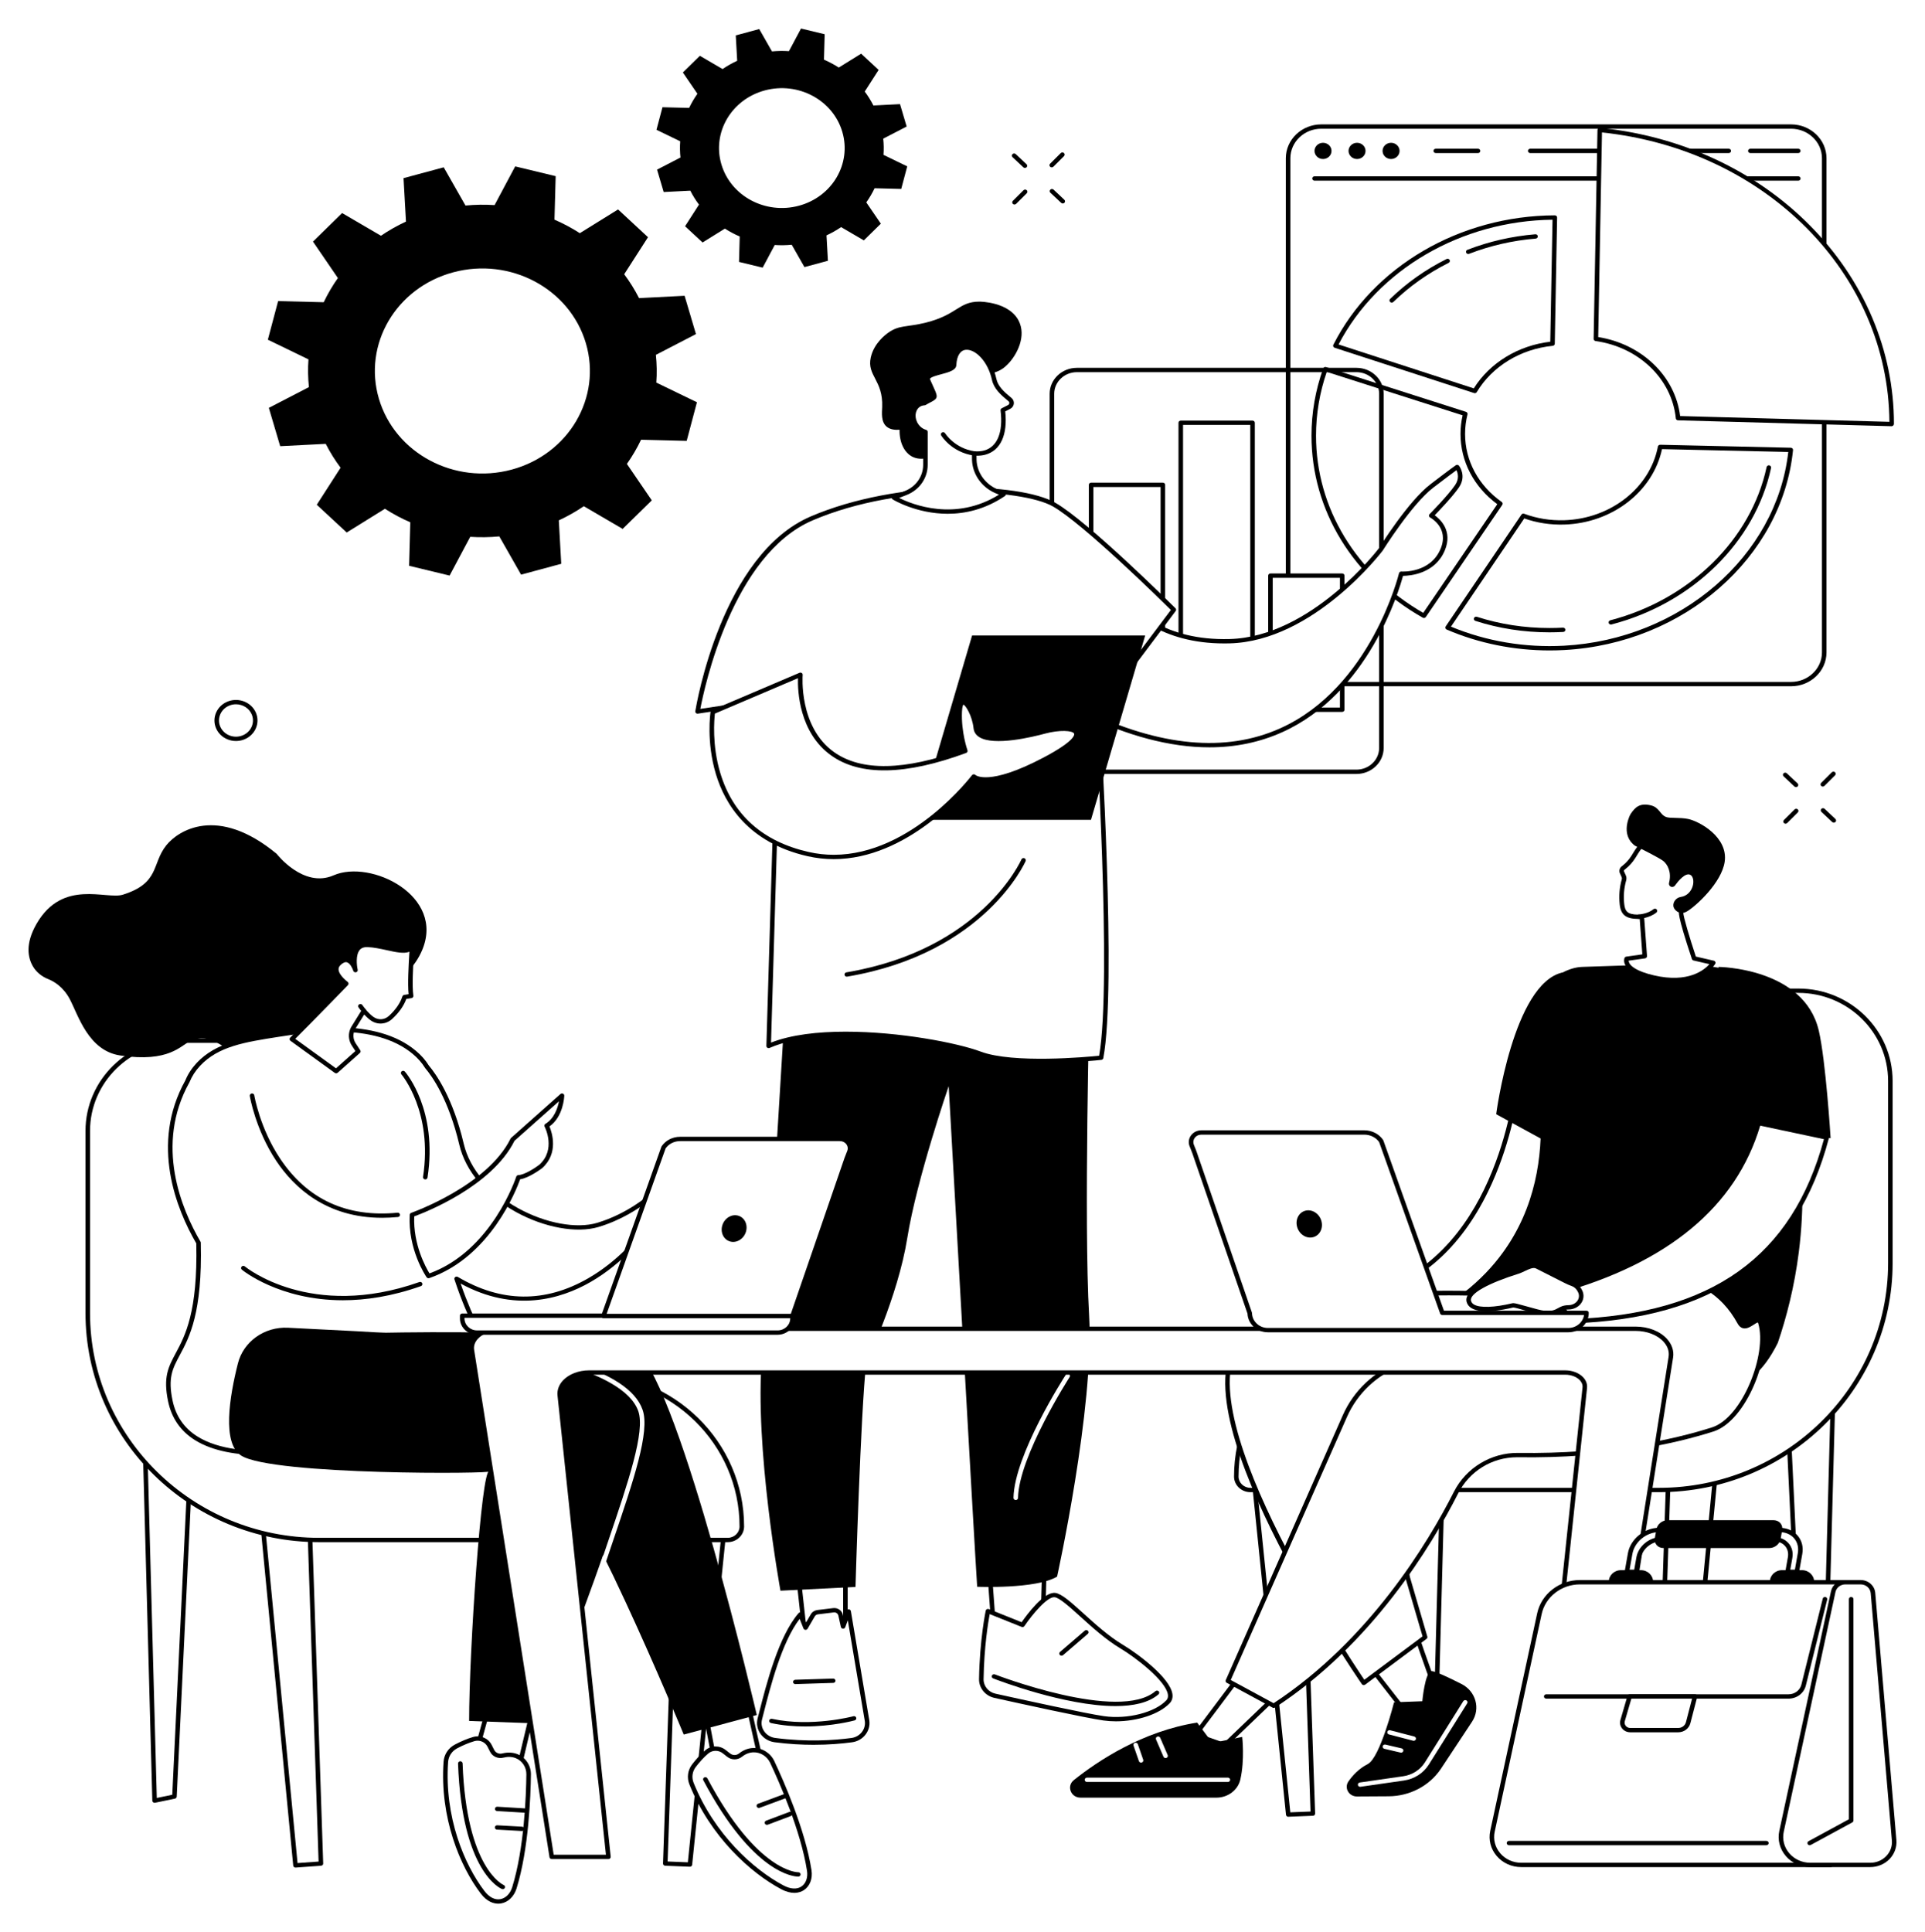 <svg width="270" height="271" viewBox="0 0 270 271" fill="none" xmlns="http://www.w3.org/2000/svg">
<g filter="url(#filter0_d_292_3302)">
<path d="M107.265 8.683C111.948 7.421 116.818 10.018 118.14 14.483C119.464 18.949 116.742 23.593 112.058 24.854C107.376 26.117 102.507 23.52 101.183 19.056C99.858 14.589 102.581 9.946 107.265 8.683ZM92.157 19.793L93.088 22.934L96.821 22.742C97.173 23.433 97.579 24.087 98.038 24.698L96.087 27.733L98.54 30.009L101.674 28.064C102.334 28.488 103.029 28.858 103.752 29.172L103.655 32.736L106.973 33.539L108.663 30.364C109.45 30.415 110.246 30.405 111.049 30.328L112.832 33.461L116.125 32.573L115.925 29.014C116.649 28.677 117.335 28.289 117.976 27.853L121.159 29.714L123.546 27.373L121.505 24.386C121.95 23.758 122.339 23.095 122.668 22.404L126.406 22.498L127.247 19.334L123.918 17.721C123.974 16.97 123.961 16.21 123.881 15.447L127.167 13.746L126.236 10.605L122.502 10.796C122.15 10.105 121.744 9.452 121.285 8.84L123.236 5.806L120.783 3.529L117.65 5.474C116.991 5.051 116.294 4.681 115.571 4.365L115.669 0.801L112.35 -1.19087e-05L110.66 3.175C109.873 3.122 109.077 3.134 108.276 3.21L106.491 0.076L103.198 0.966L103.398 4.525C102.674 4.86 101.988 5.248 101.347 5.685L98.163 3.825L95.777 6.163L97.817 9.152C97.373 9.781 96.984 10.444 96.655 11.135L92.917 11.041L92.076 14.205L95.405 15.817C95.35 16.566 95.363 17.326 95.442 18.092L92.157 19.793Z" fill="black"/>
<path d="M63.558 34.196C71.572 32.036 79.904 36.479 82.17 44.12C84.435 51.762 79.775 59.707 71.762 61.867C63.749 64.028 55.416 59.585 53.151 51.942C50.885 44.302 55.545 36.356 63.558 34.196ZM37.706 53.205L39.299 58.58L45.688 58.252C46.29 59.434 46.986 60.553 47.77 61.599L44.431 66.793L48.63 70.688L53.992 67.358C55.12 68.083 56.31 68.719 57.549 69.255L57.381 75.355L63.059 76.727L65.953 71.294C67.298 71.384 68.662 71.364 70.033 71.235L73.085 76.596L78.721 75.076L78.379 68.985C79.617 68.409 80.791 67.747 81.888 66.999L87.335 70.182L91.42 66.179L87.928 61.066C88.688 59.989 89.354 58.855 89.917 57.673L96.314 57.834L97.752 52.419L92.055 49.66C92.15 48.377 92.127 47.076 91.992 45.77L97.615 42.858L96.021 37.484L89.633 37.811C89.03 36.63 88.335 35.511 87.55 34.464L90.889 29.27L86.691 25.375L81.329 28.704C80.2 27.979 79.01 27.345 77.771 26.807L77.939 20.707L72.261 19.337L69.368 24.769C68.023 24.678 66.659 24.7 65.288 24.829L62.235 19.468L56.599 20.987L56.942 27.078C55.703 27.653 54.529 28.317 53.433 29.065L47.985 25.882L43.9 29.884L47.393 34.997C46.632 36.073 45.967 37.209 45.403 38.389L39.007 38.23L37.568 43.645L43.265 46.404C43.171 47.687 43.193 48.986 43.328 50.294L37.706 53.205Z" fill="black"/>
<path d="M185.324 14.054C182.933 14.054 180.988 15.91 180.988 18.189V87.508C180.988 89.788 182.933 91.643 185.324 91.643H251.21C253.601 91.643 255.547 89.788 255.547 87.508V18.189C255.547 15.91 253.601 14.054 251.21 14.054H185.324ZM251.21 92.251H185.324C182.581 92.251 180.35 90.123 180.35 87.508V18.189C180.35 15.575 182.581 13.447 185.324 13.447H251.21C253.953 13.447 256.183 15.575 256.183 18.189V87.508C256.183 90.123 253.953 92.251 251.21 92.251Z" fill="black"/>
<path d="M252.228 21.339H184.371C184.195 21.339 184.055 21.203 184.055 21.035C184.055 20.867 184.195 20.731 184.371 20.731H252.228C252.404 20.731 252.546 20.867 252.546 21.035C252.546 21.203 252.404 21.339 252.228 21.339Z" fill="black"/>
<path d="M186.759 17.166C186.759 17.795 186.224 18.304 185.565 18.304C184.906 18.304 184.371 17.795 184.371 17.166C184.371 16.538 184.906 16.028 185.565 16.028C186.224 16.028 186.759 16.538 186.759 17.166Z" fill="black"/>
<path d="M191.53 17.166C191.53 17.795 190.997 18.304 190.338 18.304C189.679 18.304 189.145 17.795 189.145 17.166C189.145 16.538 189.679 16.028 190.338 16.028C190.997 16.028 191.53 16.538 191.53 17.166Z" fill="black"/>
<path d="M196.304 17.166C196.304 17.795 195.769 18.304 195.11 18.304C194.451 18.304 193.918 17.795 193.918 17.166C193.918 16.538 194.451 16.028 195.11 16.028C195.769 16.028 196.304 16.538 196.304 17.166Z" fill="black"/>
<path d="M252.226 17.468H245.501C245.324 17.468 245.182 17.332 245.182 17.165C245.182 16.997 245.324 16.861 245.501 16.861H252.226C252.401 16.861 252.543 16.997 252.543 17.165C252.543 17.332 252.401 17.468 252.226 17.468Z" fill="black"/>
<path d="M242.476 17.468H214.628C214.451 17.468 214.309 17.332 214.309 17.165C214.309 16.997 214.451 16.861 214.628 16.861H242.476C242.653 16.861 242.795 16.997 242.795 17.165C242.795 17.332 242.653 17.468 242.476 17.468Z" fill="black"/>
<path d="M207.307 17.468H201.38C201.203 17.468 201.061 17.332 201.061 17.165C201.061 16.997 201.203 16.861 201.38 16.861H207.307C207.483 16.861 207.626 16.997 207.626 17.165C207.626 17.332 207.483 17.468 207.307 17.468Z" fill="black"/>
<path d="M206.858 50.841C209.028 47.221 213.065 44.664 217.756 44.202L218.083 26.508C204.609 26.552 192.716 33.791 187.301 44.489L206.858 50.841Z" fill="white"/>
<path d="M187.745 44.312L206.714 50.473C208.964 46.88 212.941 44.456 217.44 43.929L217.757 26.814C204.939 26.968 193.226 33.8 187.745 44.312ZM206.858 51.144C206.823 51.144 206.787 51.138 206.754 51.128L187.198 44.776C187.11 44.749 187.041 44.686 187.005 44.607C186.97 44.527 186.972 44.435 187.012 44.357C192.573 33.372 204.768 26.247 218.08 26.204C218.175 26.207 218.247 26.237 218.307 26.294C218.367 26.353 218.4 26.431 218.398 26.512L218.073 44.206C218.069 44.361 217.947 44.487 217.787 44.504C213.284 44.948 209.302 47.373 207.134 50.991C207.076 51.088 206.969 51.144 206.858 51.144Z" fill="black"/>
<path d="M205.94 31.62C205.814 31.62 205.693 31.548 205.645 31.43C205.578 31.275 205.657 31.098 205.819 31.035C208.862 29.861 212.067 29.129 215.345 28.858C215.522 28.844 215.676 28.968 215.691 29.134C215.705 29.301 215.576 29.449 215.401 29.464C212.186 29.728 209.042 30.448 206.059 31.598C206.019 31.613 205.978 31.62 205.94 31.62Z" fill="black"/>
<path d="M195.206 38.443C195.124 38.443 195.044 38.414 194.982 38.357C194.857 38.24 194.854 38.048 194.978 37.928C197.274 35.692 199.937 33.808 202.894 32.328C203.051 32.25 203.243 32.307 203.326 32.455C203.406 32.604 203.348 32.787 203.191 32.865C200.292 34.317 197.682 36.162 195.434 38.353C195.37 38.414 195.288 38.443 195.206 38.443Z" fill="black"/>
<path d="M232.853 58.682C231.747 64.495 226.192 69.065 219.389 69.267C217.361 69.328 215.421 68.993 213.662 68.339L203.041 84.021C207.979 86.145 213.555 87.187 219.389 86.866C236.354 85.938 249.691 73.76 251.173 59.099L232.853 58.682Z" fill="white"/>
<path d="M203.513 83.888C208.425 85.939 213.901 86.865 219.371 86.564C235.708 85.669 249.165 74.017 250.822 59.395L233.114 58.991C231.848 64.94 226.126 69.372 219.4 69.571C217.458 69.629 215.575 69.339 213.792 68.712L203.513 83.888ZM217.353 87.227C212.345 87.227 207.393 86.227 202.911 84.298C202.828 84.261 202.763 84.192 202.737 84.108C202.712 84.021 202.725 83.93 202.775 83.856L213.396 68.175C213.479 68.054 213.636 68.004 213.78 68.058C215.553 68.718 217.437 69.022 219.38 68.965C225.903 68.771 231.437 64.424 232.538 58.628C232.567 58.48 232.709 58.376 232.861 58.378L251.181 58.796C251.27 58.799 251.353 58.836 251.411 58.9C251.469 58.962 251.498 59.045 251.489 59.129C249.967 74.197 236.176 86.253 219.408 87.17C218.725 87.208 218.038 87.227 217.353 87.227Z" fill="black"/>
<path d="M217.323 84.689C213.743 84.689 210.25 84.15 206.938 83.084C206.772 83.03 206.683 82.858 206.74 82.699C206.795 82.54 206.976 82.454 207.142 82.508C210.387 83.553 213.812 84.082 217.323 84.082C217.953 84.082 218.591 84.066 219.221 84.03C219.395 84.021 219.547 84.149 219.557 84.317C219.567 84.485 219.434 84.628 219.258 84.637C218.615 84.672 217.966 84.689 217.323 84.689Z" fill="black"/>
<path d="M225.941 83.596C225.801 83.596 225.672 83.507 225.634 83.372C225.588 83.21 225.688 83.044 225.857 83C237.002 80.102 245.608 71.666 247.783 61.508C247.819 61.343 247.987 61.237 248.159 61.271C248.333 61.305 248.442 61.466 248.408 61.63C246.184 72.01 237.4 80.629 226.025 83.586C225.998 83.593 225.97 83.596 225.941 83.596Z" fill="black"/>
<path d="M199.718 82.373L210.436 66.644C207.23 64.381 205.17 60.86 205.17 56.864C205.17 55.899 205.291 54.958 205.52 54.05L185.889 47.776C184.833 50.723 184.264 53.86 184.264 57.108C184.264 67.867 190.454 77.129 199.718 82.373Z" fill="white"/>
<path d="M186.09 48.16C185.092 51.053 184.584 54.061 184.584 57.108C184.584 67.249 190.2 76.517 199.621 81.96L210.009 66.715C206.729 64.295 204.853 60.721 204.853 56.863C204.853 55.986 204.952 55.109 205.147 54.25L186.09 48.16ZM199.721 82.675C199.664 82.675 199.609 82.661 199.558 82.632C189.783 77.101 183.947 67.558 183.947 57.108C183.947 53.893 184.5 50.721 185.589 47.677C185.645 47.519 185.825 47.434 185.991 47.486L205.624 53.763C205.781 53.813 205.87 53.968 205.831 54.12C205.606 55.018 205.492 55.941 205.492 56.863C205.492 60.618 207.362 64.094 210.628 66.399C210.764 66.495 210.798 66.675 210.707 66.809L199.989 82.537C199.926 82.625 199.826 82.675 199.721 82.675Z" fill="black"/>
<path d="M223.844 43.533C230.039 44.411 234.802 48.99 235.369 54.65L265.328 55.478C265.328 55.465 265.328 55.453 265.328 55.442C265.328 34.483 247.816 16.549 224.378 14.24L223.844 43.533Z" fill="white"/>
<path d="M235.657 54.353L265.009 55.163C264.857 34.358 247.6 16.987 224.693 14.576L224.165 43.273C230.298 44.256 234.966 48.76 235.657 54.353ZM265.324 55.781C265.324 55.781 265.32 55.781 265.318 55.781L235.359 54.952C235.199 54.948 235.066 54.831 235.051 54.678C234.499 49.154 229.871 44.694 223.795 43.832C223.637 43.811 223.522 43.679 223.523 43.526L224.061 14.234C224.061 14.149 224.102 14.068 224.167 14.011C224.235 13.955 224.323 13.928 224.412 13.937C235.784 15.058 246.247 19.923 253.874 27.638C261.466 35.318 265.646 45.192 265.646 55.441C265.646 55.522 265.612 55.62 265.551 55.676C265.489 55.732 265.409 55.781 265.324 55.781Z" fill="black"/>
<path d="M151.044 48.198C149.289 48.198 147.863 49.56 147.863 51.23V100.913C147.863 102.586 149.289 103.945 151.044 103.945H190.255C192.007 103.945 193.435 102.586 193.435 100.913V51.23C193.435 49.56 192.007 48.198 190.255 48.198H151.044ZM190.255 104.552H151.044C148.938 104.552 147.225 102.92 147.225 100.913V51.23C147.225 49.224 148.938 47.591 151.044 47.591H190.255C192.36 47.591 194.072 49.224 194.072 51.23V100.913C194.072 102.92 192.36 104.552 190.255 104.552Z" fill="black"/>
<path d="M163.103 95.543H153.037V64H163.103V95.543Z" fill="white"/>
<path d="M153.356 95.239H162.784V64.303H153.356V95.239ZM163.103 95.846H153.038C152.861 95.846 152.721 95.709 152.721 95.542V63.999C152.721 63.831 152.861 63.696 153.038 63.696H163.103C163.279 63.696 163.423 63.831 163.423 63.999V95.542C163.423 95.709 163.279 95.846 163.103 95.846Z" fill="black"/>
<path d="M175.682 95.542H165.617V55.296H175.682V95.542Z" fill="white"/>
<path d="M165.933 95.238H175.362V55.598H165.933V95.238ZM175.679 95.846H165.615C165.439 95.846 165.295 95.709 165.295 95.543V55.294C165.295 55.126 165.439 54.991 165.615 54.991H175.679C175.857 54.991 175.999 55.126 175.999 55.294V95.543C175.999 95.709 175.857 95.846 175.679 95.846Z" fill="black"/>
<path d="M188.26 95.541H178.193V76.737H188.26V95.541Z" fill="white"/>
<path d="M178.512 95.239H187.94V77.041H178.512V95.239ZM188.26 95.846H178.193C178.017 95.846 177.875 95.711 177.875 95.543V76.738C177.875 76.57 178.017 76.434 178.193 76.434H188.26C188.435 76.434 188.578 76.57 188.578 76.738V95.543C188.578 95.711 188.435 95.846 188.26 95.846Z" fill="black"/>
<path d="M112.033 217.527L112.913 225.518L118.579 226.151V216.677L112.033 217.527Z" fill="white"/>
<path d="M113.203 225.244L118.259 225.81V217.025L112.382 217.789L113.203 225.244ZM118.578 226.455C118.567 226.455 118.554 226.455 118.541 226.453L112.875 225.819C112.728 225.803 112.612 225.691 112.596 225.549L111.717 217.56C111.698 217.396 111.82 217.249 111.99 217.227L118.535 216.376C118.628 216.364 118.718 216.391 118.788 216.448C118.857 216.505 118.897 216.589 118.897 216.677V226.151C118.897 226.238 118.858 226.32 118.79 226.378C118.731 226.428 118.655 226.455 118.578 226.455Z" fill="black"/>
<path d="M119.47 240.062C117.109 240.378 113.237 240.658 108.692 240.058C107.202 239.861 106.215 238.482 106.574 237.09C107.575 233.21 109.3 225.852 112.258 222.443L112.995 224.292L114.01 222.551C114.149 222.312 114.399 222.151 114.682 222.117L116.908 221.847C117.371 221.791 117.804 222.084 117.9 222.522L118.255 224.127L119.03 222.02L121.617 237.357C121.798 238.668 120.843 239.878 119.47 240.062Z" fill="white"/>
<path d="M112.162 223.055C109.649 226.321 108.062 232.542 107.097 236.324L106.882 237.162C106.732 237.749 106.843 238.347 107.2 238.846C107.551 239.343 108.112 239.674 108.735 239.756C113.203 240.346 117.014 240.085 119.425 239.76C120.618 239.6 121.459 238.54 121.3 237.397L118.913 223.249L118.554 224.226C118.507 224.356 118.374 224.438 118.233 224.43C118.09 224.42 117.971 224.322 117.942 224.188L117.588 222.584C117.526 222.304 117.246 222.113 116.947 222.148L114.722 222.418C114.539 222.44 114.377 222.544 114.287 222.698L113.272 224.439C113.212 224.543 113.094 224.603 112.971 224.595C112.847 224.586 112.74 224.51 112.695 224.4L112.162 223.055ZM114.113 240.715C112.456 240.715 110.615 240.618 108.647 240.357C107.846 240.252 107.125 239.825 106.672 239.187C106.22 238.553 106.071 237.762 106.264 237.018L106.479 236.18C107.5 232.178 109.207 225.481 112.013 222.249C112.085 222.166 112.199 222.125 112.311 222.143C112.422 222.16 112.517 222.234 112.557 222.335L113.049 223.573L113.731 222.403C113.918 222.081 114.258 221.862 114.642 221.815L116.867 221.545C117.487 221.47 118.081 221.871 118.211 222.459L118.33 223L118.729 221.919C118.777 221.788 118.913 221.705 119.058 221.717C119.202 221.729 119.321 221.834 119.344 221.971L121.931 237.309C122.135 238.79 121.051 240.155 119.514 240.361C118.125 240.548 116.279 240.715 114.113 240.715Z" fill="black"/>
<path d="M112.906 238.144C111.396 238.144 109.762 238.016 108.133 237.663C107.961 237.625 107.854 237.462 107.893 237.299C107.933 237.135 108.104 237.033 108.274 237.071C113.826 238.277 119.641 236.726 119.699 236.71C119.868 236.663 120.044 236.757 120.093 236.918C120.141 237.079 120.042 237.248 119.874 237.293C119.701 237.341 116.693 238.144 112.906 238.144Z" fill="black"/>
<path d="M111.555 232.203C111.384 232.203 111.242 232.073 111.236 231.908C111.231 231.741 111.369 231.601 111.544 231.595L116.855 231.428C117.03 231.427 117.178 231.554 117.184 231.721C117.19 231.889 117.053 232.03 116.877 232.035L111.565 232.203C111.563 232.203 111.558 232.203 111.555 232.203Z" fill="black"/>
<path d="M138.57 213.272L139.42 224.933H146.238L146.554 213.272H138.57Z" fill="white"/>
<path d="M139.717 224.63H145.926L146.228 213.576H138.912L139.717 224.63ZM146.238 225.237H139.42C139.252 225.237 139.114 225.113 139.102 224.955L138.253 213.294C138.247 213.209 138.277 213.127 138.338 213.066C138.399 213.003 138.483 212.969 138.57 212.969H146.554C146.64 212.969 146.723 213.002 146.783 213.061C146.843 213.119 146.874 213.198 146.873 213.28L146.556 224.941C146.551 225.106 146.41 225.237 146.238 225.237Z" fill="black"/>
<path d="M137.639 231.517C137.622 232.619 138.411 233.588 139.538 233.838C143.458 234.708 152.287 236.644 154.805 237.001C158.075 237.466 162.092 236.511 163.819 234.687C165.545 232.865 159.951 228.511 157.297 226.928C153.352 224.576 149.563 219.924 147.974 219.715C146.385 219.505 143.419 223.902 143.419 223.902L138.57 221.96C138.57 221.96 137.726 225.922 137.639 231.517Z" fill="white"/>
<path d="M138.812 222.386C138.608 223.487 138.028 226.981 137.957 231.521C137.943 232.475 138.638 233.326 139.612 233.542C143.354 234.372 152.332 236.344 154.853 236.701C158.131 237.166 161.965 236.193 163.584 234.484C163.785 234.271 163.86 234.005 163.811 233.674C163.528 231.738 159.318 228.492 157.128 227.186C155.133 225.995 153.227 224.272 151.545 222.75C150.044 221.391 148.625 220.108 147.93 220.017C146.923 219.882 144.793 222.429 143.687 224.066C143.603 224.19 143.438 224.239 143.297 224.182L138.812 222.386ZM156.516 237.423C155.923 237.423 155.332 237.383 154.759 237.303C152.215 236.941 143.217 234.966 139.467 234.134C138.204 233.853 137.302 232.751 137.321 231.511C137.408 225.953 138.25 221.94 138.259 221.899C138.277 221.81 138.337 221.734 138.422 221.691C138.506 221.649 138.606 221.645 138.695 221.681L143.298 223.524C144.049 222.441 146.44 219.207 148.017 219.414C148.916 219.533 150.203 220.697 151.984 222.309C153.645 223.811 155.525 225.512 157.466 226.67C159.598 227.943 164.109 231.307 164.442 233.59C164.518 234.104 164.387 234.541 164.056 234.892C162.598 236.43 159.512 237.423 156.516 237.423Z" fill="black"/>
<path d="M156.448 235.286C149.363 235.286 139.838 231.616 139.3 231.406C139.137 231.343 139.058 231.166 139.126 231.011C139.191 230.855 139.379 230.782 139.54 230.844C139.715 230.913 156.981 237.566 162.064 233.189C162.195 233.077 162.397 233.086 162.514 233.21C162.632 233.334 162.622 233.527 162.491 233.64C161.1 234.839 158.922 235.286 156.448 235.286Z" fill="black"/>
<path d="M148.892 228.219C148.806 228.219 148.719 228.185 148.656 228.12C148.539 227.994 148.549 227.804 148.679 227.69L152.147 224.708C152.277 224.596 152.479 224.606 152.596 224.73C152.714 224.854 152.704 225.046 152.573 225.159L149.105 228.142C149.045 228.194 148.969 228.219 148.892 228.219Z" fill="black"/>
<path d="M110.1 137.255C110.1 137.255 107.988 173.708 106.882 186.292C105.777 198.876 109.468 219.103 109.468 219.103L119.992 218.576C119.992 218.576 120.713 193.982 121.495 187.152C121.495 187.152 125.939 177.893 127.256 169.636C128.574 161.377 133.063 148.335 133.063 148.335C133.063 148.335 136.706 213.436 137.058 218.55C137.058 218.55 145.31 218.9 148.268 217.126C148.268 217.126 153.511 193.388 152.757 180.473C152.005 167.558 152.832 135.469 152.832 135.469L110.1 137.255Z" fill="black"/>
<path d="M119.556 187.453H116.338C116.163 187.453 116.02 187.317 116.02 187.149C116.02 186.982 116.163 186.845 116.338 186.845H119.556C119.732 186.845 119.874 186.982 119.874 187.149C119.874 187.317 119.732 187.453 119.556 187.453Z" fill="white"/>
<path d="M142.471 206.387C142.468 206.387 142.467 206.387 142.464 206.387C142.29 206.384 142.15 206.245 142.152 206.077C142.268 200.062 149.194 189.273 149.489 188.817C149.58 188.674 149.777 188.629 149.926 188.718C150.076 188.805 150.124 188.993 150.031 189.135C149.959 189.246 142.902 200.24 142.789 206.088C142.786 206.255 142.644 206.387 142.471 206.387Z" fill="white"/>
<path d="M156.162 78.955C156.928 78.897 160.689 86.242 172.456 85.934C184.224 85.626 193.666 73.07 193.666 73.07C193.666 73.07 197.731 66.534 200.814 64.171C203.9 61.81 204.383 61.497 204.383 61.497C204.383 61.497 205.35 62.726 204.383 64.171C203.416 65.618 200.746 68.321 200.746 68.321C200.746 68.321 203.688 69.862 202.36 73.07C200.835 76.758 196.536 76.46 196.536 76.46C196.536 76.46 187.81 113.297 151.752 95.792L156.162 78.955Z" fill="white"/>
<path d="M152.123 95.631C162.702 100.715 171.922 101.567 179.535 98.163C192.283 92.457 196.187 76.553 196.226 76.394C196.261 76.248 196.402 76.148 196.558 76.159C196.724 76.169 200.646 76.389 202.065 72.957C203.269 70.045 200.702 68.646 200.592 68.587C200.506 68.541 200.447 68.461 200.431 68.368C200.417 68.276 200.447 68.181 200.514 68.113C200.54 68.087 203.174 65.413 204.113 64.008C204.704 63.126 204.476 62.338 204.284 61.945C203.892 62.227 202.991 62.894 201.014 64.408C198.011 66.71 193.98 73.159 193.94 73.223C193.831 73.372 184.256 85.929 172.467 86.237C172.217 86.243 171.973 86.246 171.731 86.246C162.761 86.246 158.623 81.847 156.83 79.938C156.665 79.764 156.496 79.584 156.36 79.452L152.123 95.631ZM169.634 100.816C164.157 100.816 158.13 99.23 151.607 96.064C151.475 95.999 151.408 95.856 151.443 95.719L155.854 78.881C155.886 78.754 156.001 78.663 156.138 78.652C156.454 78.629 156.703 78.894 157.303 79.533C159.087 81.43 163.261 85.871 172.448 85.63C183.925 85.329 193.315 73.017 193.407 72.892C193.56 72.644 197.522 66.305 200.616 63.934C203.675 61.591 204.183 61.258 204.204 61.246C204.346 61.155 204.535 61.185 204.637 61.314C204.683 61.372 205.723 62.73 204.652 64.335C203.846 65.539 201.928 67.551 201.232 68.269C202.008 68.822 203.787 70.45 202.656 73.181C201.293 76.481 197.788 76.758 196.785 76.769C196.235 78.813 191.966 93.268 179.809 98.711C176.673 100.114 173.274 100.816 169.634 100.816Z" fill="black"/>
<path d="M97.838 95.793C97.838 95.793 101.369 74.058 113.846 68.709C126.322 63.362 143.201 64.106 147.855 66.777C152.51 69.447 164.642 81.522 164.642 81.522L153.921 95.793C153.921 95.793 156.372 134.21 154.434 144.353C154.434 144.353 142.51 145.679 137.451 143.779C132.393 141.88 115.76 139.219 107.811 142.702L109.255 94.062L97.838 95.793Z" fill="white"/>
<path d="M118.618 140.697C126.159 140.697 134.302 142.269 137.567 143.496C142.107 145.201 152.467 144.246 154.162 144.074C155.995 133.755 153.628 96.191 153.603 95.81C153.6 95.741 153.621 95.672 153.662 95.616L164.229 81.549C162.692 80.031 151.946 69.478 147.692 67.036C143.312 64.522 126.459 63.635 113.976 68.987C102.74 73.802 98.798 92.408 98.227 95.426L109.206 93.762C109.301 93.748 109.396 93.774 109.466 93.834C109.537 93.893 109.578 93.98 109.575 94.07L108.145 142.23C110.965 141.12 114.712 140.697 118.618 140.697ZM146.018 145.112C142.851 145.112 139.501 144.875 137.333 144.06C132.355 142.191 115.89 139.495 107.944 142.976C107.844 143.02 107.729 143.012 107.635 142.953C107.544 142.896 107.49 142.797 107.493 142.691L108.927 94.418L97.888 96.092C97.788 96.107 97.685 96.077 97.613 96.008C97.541 95.94 97.508 95.842 97.523 95.746C97.669 94.852 101.225 73.786 113.715 68.432C126.011 63.162 143.003 63.636 148.021 66.515C152.657 69.177 164.374 80.817 164.872 81.311C164.978 81.416 164.99 81.579 164.9 81.698L154.246 95.883C154.387 98.148 156.62 134.609 154.748 144.407C154.723 144.538 154.611 144.637 154.472 144.654C154.189 144.686 150.27 145.112 146.018 145.112Z" fill="black"/>
<path d="M118.769 132.981C118.617 132.981 118.483 132.878 118.456 132.731C118.426 132.566 118.542 132.407 118.715 132.379C137.677 129.182 143.213 116.662 143.266 116.537C143.333 116.381 143.518 116.306 143.681 116.369C143.844 116.432 143.922 116.609 143.857 116.765C143.802 116.894 138.151 129.72 118.825 132.976C118.806 132.98 118.788 132.981 118.769 132.981Z" fill="black"/>
<path d="M153.019 110.986H128.74L136.346 85.126H160.623L153.019 110.986Z" fill="black"/>
<path d="M99.979 95.877L112.266 90.639C112.266 90.639 110.535 110.492 135.394 101.325C135.394 101.325 134.477 98.773 134.608 95.794C134.736 92.813 136.607 95.697 136.869 98.119C137.13 100.541 142.966 99.558 146.474 98.603C149.981 97.648 154.586 98.274 146.474 102.54C138.363 106.807 136.585 104.903 136.585 104.903C136.585 104.903 126.226 118.725 113.338 115.789C97.486 112.177 99.979 95.877 99.979 95.877Z" fill="white"/>
<path d="M100.272 96.084C100.178 96.885 99.848 100.502 101.026 104.415C102.799 110.298 106.966 114.025 113.413 115.493C114.612 115.766 115.791 115.89 116.943 115.89C127.823 115.892 136.234 104.85 136.327 104.727C136.383 104.652 136.472 104.606 136.569 104.6C136.669 104.595 136.759 104.633 136.823 104.701C136.835 104.711 138.657 106.305 146.32 102.274C150.908 99.86 150.695 98.992 150.656 98.9C150.46 98.446 148.59 98.344 146.562 98.895C144.918 99.342 139.392 100.7 137.332 99.371C136.869 99.072 136.607 98.662 136.552 98.15C136.361 96.39 135.426 94.879 135.114 94.827C135.12 94.839 134.961 95 134.926 95.806C134.8 98.69 135.688 101.201 135.696 101.227C135.751 101.381 135.669 101.548 135.509 101.607C127.015 104.741 120.648 104.859 116.585 101.96C112.076 98.743 111.874 92.881 111.923 91.118L100.272 96.084ZM116.935 116.497C115.738 116.497 114.514 116.369 113.264 116.084C104.927 114.184 101.671 108.77 100.408 104.562C99.046 100.025 99.637 96.002 99.663 95.833C99.679 95.73 99.749 95.642 99.849 95.6L112.136 90.362C112.239 90.319 112.358 90.329 112.451 90.391C112.542 90.454 112.592 90.557 112.584 90.665C112.577 90.737 112.016 97.944 116.97 101.476C120.801 104.208 126.867 104.096 135.001 101.143C134.767 100.393 134.182 98.246 134.289 95.78C134.306 95.4 134.357 94.242 135.096 94.22C135.102 94.22 135.107 94.22 135.113 94.22C136.074 94.22 137.016 96.52 137.185 98.087C137.221 98.416 137.385 98.671 137.689 98.867C139.146 99.807 143.284 99.155 146.386 98.311C148.014 97.868 150.772 97.573 151.246 98.668C151.65 99.605 150.14 100.959 146.628 102.806C139.982 106.302 137.455 105.753 136.652 105.324C135.318 106.987 127.223 116.497 116.935 116.497Z" fill="black"/>
<path d="M132.776 58.803C131.715 59.731 129.64 60.862 128.016 60.082C126.807 59.502 126.132 57.997 126.174 56.274C125.613 56.317 124.879 56.28 124.356 55.837C123.549 55.159 123.7 53.908 123.732 53.087C123.877 49.294 121.567 48.711 122.132 46.139C122.577 44.115 124.243 42.911 124.555 42.685C126.128 41.547 127.193 41.914 129.837 41.254C134.288 40.142 134.429 38.313 137.362 38.304C137.53 38.304 141.521 38.346 142.876 40.975C143.977 43.113 142.691 45.711 141.361 47.076C139.637 48.844 138.4 47.972 136.673 49.453C133.639 52.057 135.93 56.051 132.776 58.803Z" fill="black"/>
<path d="M141.655 52.037L141.481 51.892C140.6 51.168 139.684 50.329 139.45 49.243C138.456 44.626 134.022 42.95 133.816 47.189C133.765 48.258 129.669 48.203 130.156 49.326C131.423 52.254 131.45 51.467 129.662 52.544C129.459 52.552 129.257 52.595 129.069 52.679C128.151 53.087 127.826 54.274 128.342 55.332C128.657 55.974 129.209 56.414 129.799 56.576V61.201C129.799 62.934 128.7 64.496 127.016 65.153L125.379 65.79C125.379 65.79 133.015 70.544 140.766 65.326L139.732 64.882C137.909 64.103 136.714 62.401 136.651 60.498L136.642 59.593C137.164 59.638 137.668 59.605 138.135 59.474C140.303 58.873 141.023 56.491 140.653 53.531L141.537 53.079C141.949 52.867 142.011 52.327 141.655 52.037Z" fill="white"/>
<path d="M126.107 65.835C127.929 66.745 133.972 69.195 140.117 65.379L139.601 65.16C137.683 64.338 136.399 62.512 136.334 60.508L136.326 59.596C136.324 59.512 136.361 59.429 136.426 59.371C136.492 59.312 136.581 59.285 136.671 59.291C137.171 59.334 137.635 59.298 138.047 59.184C139.885 58.673 140.72 56.627 140.338 53.567C140.324 53.443 140.389 53.322 140.504 53.263L141.387 52.811C141.489 52.759 141.555 52.665 141.567 52.555C141.581 52.444 141.538 52.339 141.448 52.268L141.273 52.123C140.375 51.384 139.396 50.497 139.139 49.305C138.566 46.643 136.787 44.962 135.487 45.059C134.691 45.119 134.198 45.901 134.135 47.203C134.1 47.934 133.077 48.208 131.996 48.497C131.392 48.659 130.564 48.88 130.441 49.117C130.435 49.13 130.424 49.152 130.45 49.211C130.632 49.634 130.79 49.978 130.919 50.261C131.518 51.577 131.642 51.851 130.598 52.383C130.395 52.486 130.14 52.616 129.832 52.801C129.785 52.83 129.73 52.846 129.676 52.848C129.506 52.855 129.346 52.892 129.203 52.955C128.446 53.291 128.19 54.3 128.632 55.205C128.894 55.738 129.363 56.142 129.887 56.285C130.023 56.322 130.117 56.44 130.117 56.577V61.202C130.117 63.067 128.948 64.728 127.137 65.433L126.107 65.835ZM132.929 68.059C128.518 68.059 125.255 66.077 125.205 66.044C125.106 65.983 125.051 65.874 125.062 65.762C125.073 65.65 125.149 65.553 125.258 65.509L126.897 64.872C128.465 64.259 129.48 62.819 129.48 61.202V56.792C128.872 56.559 128.36 56.085 128.055 55.461C127.465 54.253 127.86 52.882 128.935 52.404C129.128 52.318 129.339 52.266 129.56 52.246C129.856 52.071 130.099 51.948 130.297 51.847C130.523 51.732 130.737 51.624 130.742 51.569C130.756 51.431 130.579 51.041 130.334 50.503C130.205 50.218 130.045 49.869 129.861 49.443C129.773 49.238 129.776 49.034 129.87 48.85C130.117 48.369 130.907 48.158 131.824 47.913C132.486 47.735 133.486 47.469 133.499 47.175C133.613 44.842 134.892 44.495 135.438 44.454C137.004 44.337 139.101 46.111 139.763 49.181C139.979 50.187 140.872 50.99 141.69 51.663L141.865 51.807C142.112 52.01 142.237 52.313 142.202 52.621C142.166 52.929 141.974 53.2 141.688 53.346L140.994 53.701C141.35 56.972 140.346 59.178 138.224 59.767C137.836 59.875 137.411 59.924 136.965 59.916L136.97 60.496C137.028 62.264 138.164 63.879 139.862 64.606L140.897 65.049C141.001 65.092 141.072 65.188 141.083 65.297C141.095 65.405 141.045 65.511 140.95 65.574C138.159 67.452 135.368 68.059 132.929 68.059Z" fill="black"/>
<path d="M136.645 59.898C136.627 59.898 136.611 59.898 136.596 59.895C133.469 59.439 132.066 57.163 132.007 57.068C131.92 56.922 131.972 56.736 132.126 56.653C132.277 56.569 132.471 56.619 132.56 56.764C132.573 56.786 133.877 58.883 136.692 59.295C136.865 59.319 136.984 59.474 136.958 59.641C136.935 59.791 136.799 59.898 136.645 59.898Z" fill="black"/>
<path d="M33.094 94.778C32.798 94.778 32.497 94.831 32.206 94.943C30.988 95.412 30.397 96.738 30.888 97.9C31.127 98.463 31.58 98.903 32.166 99.142C32.752 99.379 33.399 99.385 33.989 99.157C35.207 98.689 35.798 97.362 35.307 96.2C34.932 95.315 34.037 94.778 33.094 94.778ZM33.098 99.931C32.697 99.931 32.297 99.854 31.917 99.7C31.174 99.4 30.6 98.841 30.298 98.127C29.674 96.654 30.424 94.973 31.967 94.38C33.511 93.785 35.274 94.5 35.897 95.973C36.52 97.445 35.771 99.127 34.227 99.72C33.862 99.861 33.48 99.931 33.098 99.931Z" fill="black"/>
<path d="M255.667 106.32C255.585 106.32 255.508 106.292 255.447 106.235C255.319 106.121 255.314 105.929 255.436 105.807L256.929 104.319C257.049 104.198 257.253 104.193 257.378 104.309C257.506 104.425 257.51 104.617 257.388 104.739L255.896 106.226C255.833 106.29 255.75 106.32 255.667 106.32Z" fill="black"/>
<path d="M250.442 111.528C250.362 111.528 250.284 111.5 250.222 111.443C250.095 111.327 250.089 111.134 250.211 111.013L251.704 109.527C251.824 109.404 252.027 109.401 252.154 109.517C252.281 109.633 252.285 109.825 252.163 109.945L250.672 111.432C250.609 111.495 250.525 111.528 250.442 111.528Z" fill="black"/>
<path d="M251.907 106.399C251.825 106.399 251.745 106.37 251.682 106.311L250.169 104.888C250.042 104.772 250.04 104.578 250.164 104.458C250.289 104.34 250.49 104.337 250.614 104.456L252.13 105.88C252.256 105.996 252.257 106.188 252.134 106.309C252.072 106.368 251.989 106.399 251.907 106.399Z" fill="black"/>
<path d="M257.21 111.383C257.129 111.383 257.049 111.355 256.988 111.295L255.472 109.873C255.347 109.753 255.345 109.561 255.469 109.442C255.593 109.323 255.794 109.321 255.92 109.439L257.434 110.863C257.559 110.981 257.561 111.174 257.437 111.293C257.375 111.353 257.293 111.383 257.21 111.383Z" fill="black"/>
<path d="M147.517 19.475C147.438 19.475 147.36 19.446 147.298 19.391C147.17 19.275 147.167 19.082 147.286 18.962L148.78 17.473C148.902 17.352 149.103 17.348 149.23 17.464C149.356 17.58 149.361 17.771 149.24 17.893L147.748 19.382C147.686 19.443 147.599 19.475 147.517 19.475Z" fill="black"/>
<path d="M142.292 24.684C142.213 24.684 142.134 24.655 142.073 24.599C141.946 24.483 141.941 24.29 142.062 24.169L143.555 22.681C143.677 22.56 143.877 22.556 144.004 22.672C144.133 22.788 144.137 22.981 144.016 23.102L142.524 24.589C142.46 24.652 142.377 24.684 142.292 24.684Z" fill="black"/>
<path d="M143.76 19.554C143.679 19.554 143.599 19.526 143.536 19.467L142.021 18.043C141.895 17.925 141.894 17.734 142.017 17.614C142.141 17.494 142.343 17.493 142.467 17.61L143.983 19.034C144.108 19.152 144.11 19.343 143.987 19.463C143.925 19.524 143.842 19.554 143.76 19.554Z" fill="black"/>
<path d="M149.063 24.538C148.982 24.538 148.901 24.509 148.841 24.45L147.323 23.026C147.198 22.908 147.196 22.717 147.322 22.597C147.445 22.478 147.646 22.476 147.773 22.594L149.286 24.018C149.411 24.136 149.413 24.329 149.29 24.448C149.227 24.508 149.146 24.538 149.063 24.538Z" fill="black"/>
<path d="M101.6 210.289L96.764 257.513L93.312 257.375L95.027 207.73L101.6 210.289Z" fill="white"/>
<path d="M93.641 257.084L96.476 257.198L101.26 210.485L95.331 208.176L93.641 257.084ZM96.764 257.817C96.76 257.817 96.755 257.817 96.751 257.817L93.299 257.678C93.125 257.671 92.989 257.532 92.994 257.365L94.709 207.719C94.712 207.621 94.767 207.53 94.854 207.475C94.942 207.421 95.051 207.411 95.148 207.449L101.72 210.007C101.852 210.058 101.93 210.185 101.917 210.318L97.081 257.543C97.065 257.698 96.927 257.817 96.764 257.817Z" fill="black"/>
<path d="M36.725 208.589L41.444 257.631L45.012 257.375L43.298 205.938L36.725 208.589Z" fill="white"/>
<path d="M37.063 208.783L41.733 257.305L44.685 257.094L42.994 206.391L37.063 208.783ZM41.444 257.934C41.281 257.934 41.142 257.815 41.127 257.659L36.408 208.618C36.395 208.486 36.473 208.362 36.6 208.31L43.174 205.659C43.27 205.619 43.381 205.629 43.469 205.683C43.558 205.737 43.613 205.829 43.616 205.929L45.331 257.365C45.336 257.528 45.206 257.665 45.036 257.678L41.468 257.934C41.46 257.934 41.452 257.934 41.444 257.934Z" fill="black"/>
<path d="M20.297 197.05L21.685 248.546L24.472 247.971L27.027 194.601L20.297 197.05Z" fill="white"/>
<path d="M20.619 197.257L21.992 248.171L24.163 247.723L26.685 195.051L20.619 197.257ZM21.683 248.851C21.613 248.851 21.543 248.827 21.487 248.785C21.412 248.729 21.367 248.645 21.365 248.555L19.977 197.058C19.973 196.929 20.055 196.813 20.181 196.766L26.912 194.317C27.011 194.282 27.125 194.295 27.212 194.355C27.299 194.415 27.348 194.513 27.343 194.616L24.788 247.985C24.781 248.122 24.679 248.238 24.537 248.267L21.751 248.844C21.729 248.848 21.706 248.851 21.683 248.851Z" fill="black"/>
<path d="M74.738 195.899L76.127 247.394L79.022 247.409L81.468 193.45L74.738 195.899Z" fill="white"/>
<path d="M60.749 155.68V167.662C60.749 179.38 70.441 188.881 82.397 188.881C94.353 188.881 104.045 198.38 104.045 210.099C104.045 211.143 103.16 211.99 102.066 211.99H44.762C26.839 211.99 12.309 197.748 12.309 180.181V154.613C12.309 147.627 18.088 141.962 25.216 141.962H46.753C54.483 141.962 60.749 148.104 60.749 155.68Z" fill="white"/>
<path d="M25.219 142.267C18.277 142.267 12.629 147.806 12.629 154.613V180.181C12.629 197.553 27.045 211.686 44.764 211.686H102.068C102.984 211.686 103.729 210.974 103.729 210.099C103.729 198.566 94.161 189.184 82.4 189.184C70.287 189.184 60.433 179.529 60.433 167.662V155.68C60.433 148.283 54.297 142.267 46.755 142.267H25.219ZM102.068 212.293H44.764C26.694 212.293 11.992 197.887 11.992 180.181V154.613C11.992 147.471 17.925 141.659 25.219 141.659H46.755C54.648 141.659 61.07 147.949 61.07 155.68V167.662C61.07 179.195 70.638 188.577 82.4 188.577C94.512 188.577 104.366 198.232 104.366 210.099C104.366 211.308 103.335 212.293 102.068 212.293Z" fill="black"/>
<path d="M6.76 133.324C5.881 132.978 5.108 132.373 4.621 131.546C3.901 130.32 3.515 128.357 5.135 125.554C8.792 119.221 14.899 122.215 17.236 121.482C22.472 119.837 21.234 117.138 23.36 114.516C24.951 112.554 30.447 108.851 38.795 115.747C38.795 115.747 42.544 120.627 46.792 118.769C52.011 116.489 62.5 121.649 59.186 129.32C58.23 131.532 56.508 133.233 54.411 134.156C54.031 134.322 53.615 134.484 53.163 134.633C51.854 135.063 50.844 136.174 50.516 137.61C49.449 142.281 45.409 151.299 30.417 142.225C29.286 141.54 27.944 141.453 26.775 141.971C25.339 142.608 23.779 145.073 16.849 144.033C12.398 143.363 10.983 138.423 9.808 136.175C8.872 134.385 7.528 133.627 6.76 133.324Z" fill="black"/>
<path d="M83.852 167.802C77.956 169.559 66.661 164.68 64.735 156.5C63.208 150.011 60.821 146.719 59.897 145.634C59.456 144.915 58.875 144.24 58.107 143.596C52.616 138.994 43.105 140.484 38.989 141.129C34.32 141.86 30.452 142.467 27.821 145.291C27.122 146.041 26.627 146.827 26.287 147.663L26.286 147.66C21.261 156.684 25.334 166 27.846 170.304C28.26 187.561 22.277 184.849 23.896 192.512C26.177 203.305 44.407 199.27 51.038 197.891C53.365 197.408 65.547 200.857 68.524 191.895C70.262 186.665 66.96 184.25 64.044 175.352C78.981 184.205 90.076 169.109 90.076 169.109L91.226 163.817C91.226 163.817 88.213 166.501 83.852 167.802Z" fill="white"/>
<path d="M26.551 147.835C21.696 156.588 25.452 165.576 28.125 170.157C28.15 170.199 28.164 170.248 28.165 170.297C28.401 180.125 26.568 183.545 25.23 186.042C24.204 187.957 23.526 189.222 24.209 192.451C24.67 194.632 25.848 196.326 27.71 197.485C33.683 201.202 45.079 198.824 50.555 197.681L50.971 197.595C51.512 197.482 52.429 197.556 53.698 197.657C58.282 198.021 65.953 198.632 68.221 191.804C69.32 188.495 68.334 186.343 66.699 182.779C65.834 180.891 64.757 178.545 63.74 175.444C63.701 175.322 63.744 175.19 63.849 175.112C63.955 175.034 64.1 175.028 64.213 175.094C70.291 178.697 76.438 178.767 82.48 175.3C86.731 172.862 89.433 169.435 89.778 168.984L90.727 164.619C89.577 165.493 87.129 167.143 83.948 168.091C80.889 169.003 76.351 168.182 72.386 166C68.195 163.693 65.293 160.255 64.425 156.565C62.918 150.166 60.584 146.922 59.65 145.824C59.64 145.812 59.631 145.8 59.623 145.786C59.184 145.072 58.62 144.429 57.898 143.825C52.52 139.317 43.075 140.797 39.041 141.428C34.334 142.166 30.615 142.749 28.06 145.493C27.405 146.195 26.923 146.941 26.584 147.773C26.575 147.795 26.564 147.815 26.551 147.835ZM36.825 200.092C33.292 200.093 29.883 199.562 27.362 197.993C25.351 196.741 24.08 194.917 23.584 192.571C22.858 189.135 23.615 187.721 24.663 185.765C25.967 183.332 27.752 180.002 27.53 170.386C24.794 165.673 21.008 156.497 26.003 147.522C26.369 146.634 26.886 145.838 27.584 145.089C30.289 142.185 34.297 141.556 38.938 140.829C43.06 140.183 52.714 138.671 58.318 143.368C59.086 144.011 59.688 144.695 60.16 145.46C61.132 146.609 63.519 149.943 65.046 156.433C65.876 159.956 68.667 163.252 72.705 165.474C76.523 167.575 80.862 168.374 83.758 167.511C87.993 166.248 90.98 163.622 91.01 163.595C91.111 163.505 91.262 163.487 91.383 163.552C91.504 163.616 91.567 163.749 91.539 163.878L90.388 169.171C90.379 169.212 90.362 169.25 90.337 169.282C90.309 169.322 87.471 173.14 82.826 175.81C78.649 178.212 72.148 180.141 64.605 176.024C65.534 178.722 66.496 180.821 67.282 182.536C68.919 186.103 70 188.461 68.829 191.986C66.407 199.277 58.105 198.617 53.645 198.262C52.523 198.172 51.555 198.096 51.107 198.188L50.691 198.276C47.392 198.963 41.977 200.092 36.825 200.092Z" fill="black"/>
<path d="M57.79 166.39C57.79 166.39 68.545 162.652 71.903 155.816L78.827 149.664C78.827 149.664 78.729 152.639 76.673 153.88C76.673 153.88 78.438 157.268 75.834 159.607C75.834 159.607 73.881 161.088 72.717 161.115C72.717 161.115 69.307 171.794 60.102 174.974C60.102 174.974 57.517 171.227 57.79 166.39Z" fill="white"/>
<path d="M58.099 166.604C57.94 170.562 59.731 173.777 60.238 174.602C69.007 171.406 72.379 161.131 72.412 161.027C72.452 160.901 72.572 160.814 72.709 160.811C73.576 160.791 75.116 159.764 75.636 159.37C78.013 157.233 76.456 154.144 76.388 154.015C76.316 153.876 76.365 153.707 76.503 153.623C77.759 152.865 78.231 151.376 78.406 150.453L72.166 155.999C68.978 162.403 59.632 166.044 58.099 166.604ZM60.102 175.277C59.998 175.277 59.897 175.228 59.836 175.141C59.728 174.984 57.197 171.254 57.472 166.374C57.479 166.253 57.561 166.148 57.681 166.105C57.787 166.068 68.353 162.329 71.615 155.688C71.633 155.653 71.657 155.621 71.687 155.594L78.61 149.442C78.704 149.359 78.842 149.337 78.959 149.388C79.076 149.438 79.149 149.552 79.145 149.674C79.141 149.798 79.026 152.612 77.069 153.989C77.424 154.841 78.381 157.738 76.052 159.828C75.955 159.903 74.207 161.219 72.954 161.399C72.427 162.879 68.767 172.305 60.211 175.26C60.175 175.272 60.139 175.277 60.102 175.277Z" fill="black"/>
<path d="M48.093 178.367C39.131 178.367 33.987 174.133 33.918 174.075C33.786 173.964 33.774 173.772 33.891 173.646C34.007 173.521 34.208 173.51 34.34 173.62C34.431 173.697 43.585 181.204 58.821 175.813C58.985 175.756 59.169 175.835 59.23 175.993C59.292 176.15 59.208 176.325 59.042 176.383C54.949 177.832 51.279 178.367 48.093 178.367Z" fill="black"/>
<path d="M53.594 166.803C45.786 166.803 41.24 162.564 38.75 158.826C35.822 154.429 35.042 149.757 35.035 149.711C35.008 149.545 35.127 149.391 35.301 149.365C35.477 149.339 35.638 149.453 35.664 149.618C35.672 149.665 36.436 154.226 39.298 158.515C43.112 164.229 48.649 166.778 55.755 166.089C55.929 166.071 56.087 166.193 56.105 166.36C56.122 166.527 55.995 166.675 55.82 166.693C55.05 166.768 54.308 166.803 53.594 166.803Z" fill="black"/>
<path d="M59.651 161.418C59.635 161.418 59.62 161.418 59.604 161.415C59.43 161.391 59.31 161.237 59.335 161.07C60.74 151.916 56.346 146.735 56.302 146.684C56.19 146.555 56.208 146.363 56.343 146.257C56.479 146.149 56.679 146.167 56.792 146.296C56.981 146.513 61.414 151.72 59.965 161.159C59.942 161.31 59.806 161.418 59.651 161.418Z" fill="black"/>
<path d="M57.666 135.69C57.367 133.783 57.846 128.723 57.758 128.845C56.902 130.044 54.082 128.626 51.543 128.53C49.004 128.435 49.858 132.072 49.858 132.072C49.858 132.072 49.115 129.605 47.53 131.148C46.61 132.046 47.624 133.202 48.569 133.959C48.309 134.241 43.735 138.942 40.934 141.737L47.148 146.235L50.258 143.464L49.624 142.5C49.172 141.812 49.132 140.951 49.518 140.227L51.039 137.768C51.388 138.171 51.829 138.632 52.236 138.902C53.046 139.442 54.054 139.358 54.769 138.707C55.749 137.816 56.434 136.813 56.745 135.84L57.666 135.69Z" fill="white"/>
<path d="M41.41 141.701L47.127 145.838L49.849 143.414L49.355 142.662C48.846 141.889 48.8 140.903 49.234 140.089L50.765 137.614C50.818 137.529 50.91 137.473 51.014 137.465C51.117 137.457 51.218 137.499 51.284 137.574C51.726 138.083 52.108 138.447 52.419 138.654C53.103 139.109 53.939 139.044 54.549 138.488C55.488 137.633 56.142 136.687 56.441 135.751C56.476 135.642 56.573 135.56 56.692 135.541L57.313 135.44C57.162 133.996 57.315 131.385 57.4 129.936C57.409 129.78 57.419 129.626 57.426 129.485C56.664 129.796 55.528 129.548 54.262 129.27C53.361 129.072 52.43 128.869 51.531 128.835C51.062 128.817 50.711 128.942 50.469 129.22C49.852 129.926 50.044 131.471 50.169 132.005C50.207 132.166 50.105 132.326 49.938 132.366C49.772 132.407 49.601 132.315 49.553 132.156C49.469 131.882 49.123 131.074 48.641 130.959C48.391 130.899 48.093 131.034 47.758 131.361C47.564 131.55 47.476 131.753 47.488 131.983C47.512 132.463 47.969 133.082 48.774 133.727C48.84 133.779 48.88 133.856 48.886 133.937C48.893 134.018 48.865 134.098 48.808 134.16C48.568 134.42 44.283 138.828 41.41 141.701ZM47.148 146.538C47.08 146.538 47.012 146.517 46.955 146.476L40.741 141.979C40.669 141.927 40.624 141.848 40.616 141.762C40.609 141.675 40.641 141.59 40.703 141.528C43.263 138.974 47.145 134.99 48.115 133.984C47.512 133.459 46.889 132.744 46.852 132.013C46.831 131.611 46.983 131.248 47.302 130.937C47.809 130.444 48.311 130.253 48.797 130.37C49.032 130.426 49.233 130.55 49.403 130.704C49.414 130.059 49.543 129.331 49.98 128.832C50.352 128.405 50.88 128.202 51.556 128.228C52.514 128.263 53.519 128.484 54.404 128.678C55.837 128.991 57.075 129.263 57.495 128.675C57.576 128.562 57.729 128.513 57.864 128.556C58.114 128.637 58.114 128.637 58.036 129.971C57.946 131.502 57.779 134.353 57.981 135.645C58.007 135.808 57.89 135.963 57.719 135.99L56.989 136.108C56.636 137.083 55.948 138.054 54.989 138.927C54.162 139.68 52.983 139.77 52.054 139.152C51.771 138.963 51.447 138.674 51.087 138.289L49.792 140.382C49.469 140.989 49.504 141.746 49.895 142.339L50.529 143.303C50.61 143.426 50.588 143.587 50.476 143.686L47.365 146.456C47.304 146.511 47.226 146.538 47.148 146.538Z" fill="black"/>
<path d="M51.039 138.072C50.94 138.072 50.842 138.028 50.78 137.945L50.294 137.299C50.191 137.162 50.224 136.973 50.367 136.875C50.51 136.778 50.709 136.809 50.812 136.946L51.298 137.592C51.4 137.728 51.367 137.918 51.224 138.015C51.168 138.054 51.103 138.072 51.039 138.072Z" fill="black"/>
<path d="M104.579 233.193C104.518 233.434 107.495 246.423 107.495 246.423L100.652 245.331L98.592 234.349L104.579 233.193Z" fill="white"/>
<path d="M100.929 245.066L107.085 246.05C105.053 237.171 104.477 234.428 104.322 233.553L98.962 234.588L100.929 245.066ZM107.497 246.727C107.48 246.727 107.461 246.726 107.444 246.723L100.603 245.631C100.47 245.609 100.365 245.511 100.341 245.384L98.28 234.402C98.25 234.24 98.361 234.085 98.531 234.052L104.518 232.896C104.626 232.874 104.736 232.906 104.81 232.981C104.873 233.043 104.904 233.125 104.9 233.208C104.946 233.746 106.661 241.349 107.807 246.359C107.83 246.457 107.8 246.56 107.727 246.633C107.667 246.693 107.583 246.727 107.497 246.727Z" fill="black"/>
<path d="M103.863 242.163C104.282 241.828 104.88 241.499 105.642 241.469C106.789 241.421 107.834 242.106 108.309 243.112C109.494 245.627 112.623 252.632 113.507 258.357C113.82 260.38 112.219 262.025 109.725 260.7C105.636 258.527 99.963 253.539 96.994 246.172C96.653 245.325 96.775 244.369 97.335 243.64C97.792 243.044 98.412 242.323 99.132 241.708C99.82 241.118 100.855 241.11 101.569 241.669L102.212 242.174C102.694 242.552 103.385 242.546 103.863 242.163Z" fill="white"/>
<path d="M100.368 241.559C100 241.559 99.636 241.684 99.345 241.933C98.756 242.436 98.166 243.07 97.592 243.82C97.097 244.464 96.985 245.302 97.292 246.063C100.198 253.272 105.699 258.214 109.879 260.435C110.866 260.959 111.763 261.016 112.4 260.596C113.034 260.179 113.337 259.337 113.193 258.4C112.323 252.767 109.284 245.92 108.019 243.236C107.585 242.32 106.639 241.732 105.655 241.772C105.088 241.795 104.555 242.005 104.069 242.395C103.474 242.872 102.607 242.878 102.01 242.409L101.366 241.904C101.073 241.673 100.718 241.559 100.368 241.559ZM111.409 261.484C110.909 261.484 110.294 261.35 109.569 260.965C105.292 258.692 99.663 253.64 96.697 246.281C96.313 245.327 96.455 244.273 97.078 243.461C97.678 242.677 98.298 242.012 98.92 241.481C99.726 240.791 100.926 240.772 101.771 241.435L102.414 241.939C102.775 242.222 103.298 242.219 103.658 241.93C104.248 241.458 104.928 241.193 105.628 241.165C106.863 241.114 108.06 241.847 108.599 242.987C109.876 245.694 112.941 252.603 113.823 258.312C114.003 259.479 113.597 260.545 112.762 261.095C112.489 261.275 112.037 261.484 111.409 261.484Z" fill="black"/>
<path d="M111.951 259.202C111.412 259.202 105.643 258.88 98.648 245.696C98.568 245.546 98.631 245.364 98.788 245.287C98.945 245.212 99.137 245.272 99.216 245.422C106.227 258.636 111.901 258.595 111.961 258.594C112.146 258.588 112.285 258.719 112.292 258.887C112.297 259.055 112.16 259.195 111.984 259.201C111.977 259.202 111.966 259.202 111.951 259.202Z" fill="black"/>
<path d="M107.572 251.945C107.445 251.945 107.325 251.871 107.276 251.751C107.212 251.595 107.292 251.42 107.455 251.358L110.698 250.138C110.863 250.076 111.047 250.153 111.112 250.308C111.176 250.465 111.096 250.641 110.933 250.702L107.689 251.923C107.651 251.938 107.611 251.945 107.572 251.945Z" fill="black"/>
<path d="M106.435 249.574C106.308 249.574 106.188 249.501 106.139 249.381C106.075 249.224 106.156 249.048 106.319 248.988L110.125 247.577C110.288 247.515 110.472 247.593 110.537 247.748C110.601 247.905 110.52 248.081 110.355 248.143L106.551 249.554C106.514 249.568 106.474 249.574 106.435 249.574Z" fill="black"/>
<path d="M75.138 234.372C74.976 234.567 71.951 247.545 71.951 247.545L66.225 243.813L69.195 233.022L75.138 234.372Z" fill="white"/>
<path d="M66.59 243.682L71.743 247.042C73.811 238.172 74.498 235.451 74.743 234.595L69.424 233.386L66.59 243.682ZM71.952 247.85C71.888 247.85 71.826 247.832 71.772 247.796L66.045 244.063C65.934 243.99 65.882 243.859 65.917 243.735L68.887 232.945C68.931 232.785 69.101 232.688 69.269 232.726L75.212 234.076C75.318 234.101 75.403 234.175 75.439 234.273C75.468 234.353 75.46 234.439 75.42 234.513C75.224 235.021 73.429 242.606 72.263 247.612C72.24 247.711 72.167 247.791 72.069 247.829C72.031 247.843 71.991 247.85 71.952 247.85Z" fill="black"/>
<path d="M70.534 242.224C71.062 242.087 71.749 242.029 72.454 242.306C73.515 242.723 74.162 243.764 74.149 244.867C74.118 247.624 73.868 255.234 72.147 260.784C71.539 262.745 69.361 263.596 67.682 261.394C64.929 257.783 61.981 250.983 62.534 243.108C62.598 242.204 63.13 241.386 63.959 240.948C64.637 240.591 65.518 240.183 66.442 239.914C67.326 239.656 68.269 240.063 68.669 240.857L69.031 241.572C69.302 242.108 69.931 242.38 70.534 242.224Z" fill="white"/>
<path d="M66.984 240.139C66.835 240.139 66.683 240.161 66.534 240.205C65.777 240.426 64.963 240.764 64.112 241.214C63.379 241.6 62.907 242.316 62.85 243.128C62.309 250.833 65.124 257.523 67.938 261.215C68.602 262.085 69.388 262.497 70.154 262.371C70.913 262.246 71.559 261.605 71.84 260.697C73.534 255.238 73.795 247.806 73.829 244.863C73.841 243.859 73.239 242.944 72.331 242.587C71.807 242.381 71.23 242.358 70.616 242.516C69.866 242.711 69.078 242.369 68.742 241.703L68.381 240.989C68.112 240.457 67.566 240.139 66.984 240.139ZM69.885 263C69.252 263 68.32 262.749 67.422 261.572C64.543 257.795 61.663 250.955 62.215 243.088C62.287 242.069 62.88 241.169 63.803 240.682C64.693 240.213 65.549 239.857 66.347 239.624C67.383 239.321 68.48 239.785 68.955 240.726L69.316 241.44C69.519 241.843 69.995 242.048 70.449 241.931C71.192 241.739 71.926 241.772 72.573 242.025C73.72 242.477 74.481 243.619 74.466 244.87C74.432 247.837 74.167 255.336 72.451 260.87C72.1 262 71.261 262.805 70.262 262.97C70.154 262.988 70.027 263 69.885 263Z" fill="black"/>
<path d="M70.516 260.963C70.475 260.963 70.433 260.956 70.393 260.94C70.164 260.848 64.796 258.523 64.244 243.34C64.238 243.172 64.376 243.032 64.552 243.025C64.724 243.021 64.875 243.151 64.881 243.318C65.418 258.117 70.587 260.359 70.64 260.379C70.802 260.445 70.878 260.623 70.81 260.777C70.758 260.893 70.64 260.963 70.516 260.963Z" fill="black"/>
<path d="M73.204 252.806C73.198 252.806 73.192 252.806 73.185 252.806L69.704 252.613C69.529 252.603 69.395 252.46 69.405 252.292C69.415 252.125 69.563 251.998 69.742 252.007L73.222 252.2C73.398 252.209 73.532 252.352 73.522 252.52C73.512 252.682 73.372 252.806 73.204 252.806Z" fill="black"/>
<path d="M73.809 250.252C73.802 250.252 73.795 250.252 73.789 250.252L69.715 250.008C69.539 249.997 69.406 249.853 69.417 249.686C69.428 249.519 69.581 249.392 69.754 249.401L73.828 249.645C74.004 249.656 74.138 249.801 74.126 249.967C74.116 250.128 73.975 250.252 73.809 250.252Z" fill="black"/>
<path d="M43.137 183.214C43.137 183.214 84.801 181.49 89.355 185.524C95.534 190.995 106.147 236.539 106.147 236.539L95.9 239.279C95.9 239.279 80.458 201.902 76.633 201.902C72.807 201.902 36.734 200.673 36.734 200.673L43.137 183.214Z" fill="black"/>
<path d="M40.382 182.22C37.089 182.06 34.147 184.158 33.371 187.214C32.171 191.948 31.131 198.423 33.819 200.148C38.191 202.953 69.71 202.714 68.617 202.364C67.524 202.014 65.798 227.551 65.798 237.371L75.722 237.735C75.722 237.735 91.537 198.242 89.832 193.833C86.782 185.943 63.306 184.136 55.794 183.08C54.785 182.938 46.217 182.505 40.382 182.22Z" fill="black"/>
<path d="M84.59 215.562C84.558 215.562 84.525 215.557 84.493 215.548C84.325 215.496 84.233 215.326 84.287 215.166C84.643 214.104 84.998 213.058 85.345 212.035C88.122 203.852 90.521 196.785 89.528 193.928C87.42 187.86 71.654 185.535 66.473 184.77C66.299 184.745 66.18 184.59 66.207 184.423C66.234 184.258 66.397 184.144 66.57 184.17C75.728 185.521 88.133 187.982 90.133 193.736C91.191 196.782 88.879 203.597 85.951 212.222C85.604 213.245 85.25 214.289 84.893 215.352C84.85 215.48 84.725 215.562 84.59 215.562Z" fill="white"/>
<path d="M175.852 203.28L180.688 250.505L184.14 250.367L182.426 200.721L175.852 203.28Z" fill="white"/>
<path d="M176.193 203.475L180.977 250.188L183.813 250.075L182.124 201.167L176.193 203.475ZM180.689 250.809C180.526 250.809 180.389 250.69 180.373 250.533L175.537 203.31C175.523 203.175 175.603 203.05 175.733 202.999L182.307 200.44C182.403 200.403 182.513 200.412 182.6 200.466C182.687 200.52 182.741 200.612 182.744 200.711L184.459 250.356C184.465 250.522 184.329 250.663 184.154 250.669L180.704 250.807C180.698 250.807 180.694 250.809 180.689 250.809Z" fill="black"/>
<path d="M240.726 201.581L236.007 250.622L232.439 250.367L234.153 198.93L240.726 201.581Z" fill="white"/>
<path d="M232.766 250.085L235.717 250.296L240.388 201.775L234.456 199.382L232.766 250.085ZM236.005 250.926C235.997 250.926 235.99 250.926 235.981 250.925L232.413 250.67C232.243 250.657 232.112 250.52 232.119 250.356L233.834 198.921C233.837 198.82 233.893 198.729 233.98 198.674C234.068 198.62 234.18 198.611 234.277 198.651L240.849 201.302C240.977 201.354 241.055 201.478 241.043 201.609L236.323 250.649C236.308 250.807 236.168 250.926 236.005 250.926Z" fill="black"/>
<path d="M257.155 190.042L255.767 241.537L252.979 240.962L250.426 187.593L257.155 190.042Z" fill="white"/>
<path d="M253.288 240.715L255.458 241.163L256.831 190.248L250.766 188.041L253.288 240.715ZM255.768 241.841C255.744 241.841 255.722 241.838 255.7 241.834L252.913 241.259C252.773 241.229 252.669 241.113 252.664 240.975L250.108 187.606C250.102 187.504 250.154 187.407 250.239 187.347C250.326 187.287 250.439 187.272 250.538 187.309L257.269 189.758C257.395 189.803 257.478 189.921 257.474 190.049L256.084 241.545C256.084 241.635 256.04 241.721 255.964 241.777C255.907 241.819 255.837 241.841 255.768 241.841Z" fill="black"/>
<path d="M202.713 188.89L201.325 240.386L198.429 240.401L195.982 186.442L202.713 188.89Z" fill="white"/>
<path d="M196.322 186.891L198.736 240.096L201.014 240.083L202.389 189.097L196.322 186.891ZM198.431 240.705C198.26 240.705 198.121 240.577 198.112 240.415L195.667 186.454C195.66 186.352 195.71 186.255 195.798 186.195C195.885 186.135 195.998 186.121 196.097 186.157L202.827 188.606C202.954 188.652 203.035 188.768 203.032 188.898L201.644 240.394C201.639 240.558 201.5 240.689 201.326 240.69L198.433 240.705H198.431Z" fill="black"/>
<path d="M216.701 148.672V160.654C216.701 172.372 207.008 181.872 195.052 181.872C183.096 181.872 173.404 191.371 173.404 203.091C173.404 204.134 174.289 204.981 175.383 204.981H232.688C250.61 204.981 265.14 190.74 265.14 173.171V147.605C265.14 140.618 259.362 134.953 252.233 134.953H230.695C222.967 134.953 216.701 141.095 216.701 148.672Z" fill="white"/>
<path d="M230.696 135.257C223.155 135.257 217.018 141.275 217.018 148.671V160.653C217.018 172.521 207.165 182.176 195.052 182.176C183.29 182.176 173.721 191.558 173.721 203.091C173.721 203.965 174.467 204.676 175.381 204.676H232.687C250.406 204.676 264.824 190.543 264.824 173.171V147.605C264.824 140.796 259.176 135.257 252.233 135.257H230.696ZM232.687 205.285H175.381C174.116 205.285 173.086 204.3 173.086 203.091C173.086 191.222 182.939 181.567 195.052 181.567C206.814 181.567 216.382 172.185 216.382 160.653V148.671C216.382 140.939 222.804 134.65 230.696 134.65H252.233C259.525 134.65 265.459 140.462 265.459 147.605V173.171C265.459 190.879 250.759 205.285 232.687 205.285Z" fill="black"/>
<path d="M212.61 149.237C212.61 149.237 209.486 176.314 188.512 178.086L212.61 178.413C212.61 178.413 221.534 161.151 221.894 154.43C222.258 147.708 212.61 149.237 212.61 149.237Z" fill="white"/>
<path d="M192.028 177.83L212.416 178.105C213.346 176.286 221.245 160.639 221.581 154.414C221.663 152.893 221.207 151.701 220.229 150.867C218.06 149.019 213.924 149.38 212.899 149.505C212.722 150.765 211.751 156.894 208.718 163.124C204.835 171.104 199.109 176.128 192.028 177.83ZM212.613 178.716C212.611 178.716 212.61 178.716 212.608 178.716L188.51 178.389C188.341 178.386 188.204 178.258 188.195 178.097C188.191 177.935 188.318 177.797 188.486 177.783C199.165 176.881 205.065 169.181 208.134 162.882C211.479 156.015 212.288 149.27 212.296 149.203C212.313 149.067 212.42 148.958 212.561 148.937C212.781 148.902 217.952 148.113 220.654 150.414C221.783 151.376 222.309 152.731 222.218 154.445C221.855 161.152 213.266 177.839 212.899 178.547C212.845 178.651 212.734 178.716 212.613 178.716Z" fill="black"/>
<path d="M242.464 132.027C238.395 131.115 236.698 131.103 221.907 131.613C218.29 131.738 213.991 136.07 213.567 139.5C214.714 142.789 220.018 159.03 210.76 171.721C209.448 173.521 207.662 175.497 205.211 177.389C206.588 178.453 208.727 179.837 211.602 180.651C216.374 182.004 218.773 180.542 222.619 180.651C232.793 180.941 236.522 191.757 243.092 190.399C244.848 190.036 247.173 188.73 249.352 184.347C250.588 180.714 251.688 176.447 252.3 171.624C253.96 158.552 251.244 147.667 248.818 140.837C248.099 138.68 247.262 133.104 242.464 132.027Z" fill="black"/>
<path d="M209.854 152.272C209.854 152.272 212.244 133.961 219.139 132.398L217.555 156.484L209.854 152.272Z" fill="black"/>
<path d="M244.889 147.383C248.037 148.656 251.736 150.154 254.991 151.489C254.993 151.529 254.993 151.567 254.995 151.605L244.892 147.447L244.889 147.383Z" fill="white"/>
<path d="M254.992 151.91C254.95 151.91 254.908 151.901 254.867 151.885L244.763 147.727C244.653 147.681 244.578 147.579 244.572 147.463L244.569 147.399C244.563 147.294 244.615 147.194 244.705 147.134C244.794 147.074 244.91 147.063 245.011 147.104C248.859 148.657 252.352 150.078 255.115 151.211C255.231 151.258 255.306 151.364 255.31 151.482L255.312 151.6C255.313 151.702 255.26 151.801 255.17 151.858C255.117 151.892 255.055 151.91 254.992 151.91Z" fill="black"/>
<path d="M256.761 155.627C256.761 155.627 256.087 144.75 255.102 140.547C253.032 131.706 241.029 131.614 241.029 131.614L243.126 154.114L256.761 155.627Z" fill="black"/>
<path d="M230.692 130.114L230.286 124.612C230.01 124.593 229.82 124.582 229.765 124.582C228.156 124.565 227.633 124.067 227.496 122.807C227.409 122.019 227.379 120.848 227.781 119.382C227.823 119.226 227.815 119.06 227.748 118.912L227.473 118.295C227.416 118.094 227.489 117.878 227.66 117.745L227.806 117.63C228.33 117.22 228.766 116.715 229.115 116.155C229.437 115.64 229.983 114.674 230.357 114.503C231.415 114.021 235.7 111.881 238.097 115.62C239.963 118.536 236.912 122.551 235.801 123.865C235.535 124.185 237.614 130.418 237.614 130.418L240.301 131.036C240.301 131.036 238.227 134.554 231.927 133.098C227.442 132.063 228.154 130.471 228.154 130.471L230.692 130.114Z" fill="white"/>
<path d="M228.432 130.739C228.434 130.829 228.46 130.955 228.545 131.105C228.762 131.493 229.501 132.228 232.002 132.804C236.812 133.915 239.056 132.032 239.764 131.227L237.538 130.713C237.431 130.688 237.344 130.611 237.309 130.51C235.179 124.121 235.434 123.821 235.554 123.677C236.807 122.191 239.535 118.449 237.824 115.779C235.657 112.396 231.859 114.148 230.611 114.724L230.496 114.777C230.26 114.884 229.772 115.686 229.536 116.072L229.388 116.311C229.004 116.925 228.54 117.447 228.006 117.865L227.861 117.98C227.793 118.033 227.76 118.12 227.776 118.201L228.041 118.792C228.134 118.998 228.151 119.236 228.09 119.459C227.781 120.58 227.69 121.667 227.813 122.775C227.926 123.801 228.235 124.261 229.767 124.279C229.826 124.279 230.023 124.29 230.308 124.309C230.466 124.32 230.592 124.44 230.604 124.592L231.011 130.092C231.021 130.25 230.904 130.391 230.738 130.415L228.432 130.739ZM234.833 133.76C233.961 133.76 232.97 133.652 231.852 133.394C229.725 132.904 228.416 132.215 227.959 131.351C227.673 130.806 227.84 130.396 227.861 130.351C227.905 130.255 227.997 130.187 228.109 130.17L230.353 129.854L229.988 124.898C229.871 124.891 229.793 124.888 229.76 124.886C228.039 124.866 227.34 124.312 227.179 122.838C227.048 121.655 227.146 120.499 227.474 119.306C227.498 119.211 227.492 119.113 227.455 119.03L227.181 118.414C227.174 118.402 227.17 118.389 227.165 118.376C227.076 118.06 227.19 117.719 227.457 117.511L227.603 117.396C228.079 117.023 228.496 116.554 228.842 116L228.985 115.767C229.453 115.002 229.84 114.403 230.22 114.228L230.334 114.177C234.027 112.473 236.73 112.905 238.368 115.463C240.268 118.429 237.45 122.384 236.095 124.003C236.093 124.528 236.969 127.473 237.862 130.163L240.376 130.742C240.472 130.764 240.553 130.829 240.593 130.915C240.633 131.004 240.628 131.104 240.579 131.185C240.504 131.313 239.003 133.76 234.833 133.76Z" fill="black"/>
<path d="M236.778 110.865C235.616 110.625 234.281 110.796 233.718 110.597C232.808 110.279 232.782 109.239 231.525 108.948C230.003 108.595 229.367 109.214 228.77 110.08C228.672 110.224 228.586 110.384 228.514 110.567C227.557 113.018 228.765 114.213 229.302 114.603C229.302 114.603 232.727 116.293 233.316 116.775C233.863 117.227 234.497 118.295 234.099 119.832C234.046 120.03 234.137 120.236 234.313 120.338C234.52 120.455 234.785 120.4 234.927 120.205C235.372 119.588 236.346 118.396 237.038 118.677C237.907 119.032 237.637 121.521 235.718 121.808C235.129 121.896 234.65 122.472 234.706 123.062C234.745 123.447 235.124 123.912 235.689 124.034C236.034 124.111 236.372 123.978 236.676 123.793C237.93 123.03 241.461 119.794 241.9 116.892C242.428 113.396 238.323 111.183 236.778 110.865Z" fill="black"/>
<path d="M229.854 124.862C229.685 124.862 229.543 124.733 229.537 124.569C229.529 124.401 229.666 124.261 229.843 124.253C229.854 124.253 231.083 124.199 231.92 123.519C232.054 123.412 232.256 123.427 232.368 123.554C232.483 123.684 232.466 123.874 232.332 123.983C231.324 124.8 229.926 124.859 229.866 124.862C229.861 124.862 229.859 124.862 229.854 124.862Z" fill="black"/>
<path d="M202.388 235.244C201.802 234.677 198.413 224.618 198.413 224.618L191.721 229.177L199.058 238.592L202.388 235.244Z" fill="white"/>
<path d="M192.169 229.243L199.088 238.121L201.99 235.201C201.196 233.756 198.97 227.251 198.244 225.106L192.169 229.243ZM199.057 238.896C199.053 238.896 199.045 238.896 199.039 238.896C198.945 238.89 198.859 238.845 198.803 238.773L191.465 229.358C191.415 229.292 191.394 229.211 191.406 229.13C191.419 229.05 191.466 228.977 191.536 228.93L198.229 224.371C198.312 224.314 198.418 224.299 198.514 224.329C198.61 224.36 198.687 224.432 198.716 224.525C200.002 228.339 202.195 234.566 202.616 235.032C202.723 235.151 202.73 235.339 202.619 235.452L199.29 238.8C199.23 238.861 199.145 238.896 199.057 238.896Z" fill="black"/>
<path d="M190.325 247.963L194.775 247.937C197.72 247.921 200.46 246.491 202.067 244.135L206.466 237.483C207.683 235.645 207.003 233.209 204.992 232.188C203.154 231.256 201.229 230.348 200.779 230.389C199.864 230.472 199.494 234.608 199.494 234.608L195.528 234.754C195.528 234.754 193.569 242.531 191.846 243.415C190.59 244.059 189.714 245.005 189.123 245.868C188.504 246.772 189.194 247.968 190.325 247.963Z" fill="black"/>
<path d="M190.771 246.607C190.616 246.607 190.48 246.498 190.457 246.348C190.431 246.182 190.55 246.028 190.725 246.003L196.813 245.127C198.088 244.943 199.2 244.232 199.865 243.175L205.244 234.595C205.334 234.45 205.528 234.404 205.68 234.49C205.83 234.575 205.881 234.762 205.79 234.905L200.41 243.487C199.65 244.699 198.373 245.516 196.907 245.728L190.82 246.603C190.803 246.606 190.787 246.607 190.771 246.607Z" fill="white"/>
<path d="M198.286 240.154C198.258 240.154 198.231 240.15 198.203 240.143L194.811 239.261C194.64 239.217 194.541 239.05 194.588 238.889C194.632 238.726 194.808 238.631 194.977 238.675L198.369 239.557C198.54 239.601 198.64 239.768 198.592 239.931C198.554 240.066 198.427 240.154 198.286 240.154Z" fill="white"/>
<path d="M196.519 241.816C196.494 241.816 196.469 241.814 196.442 241.808L194.169 241.277C193.997 241.237 193.893 241.073 193.935 240.91C193.977 240.747 194.151 240.646 194.321 240.687L196.594 241.218C196.765 241.259 196.87 241.422 196.829 241.585C196.793 241.724 196.663 241.816 196.519 241.816Z" fill="white"/>
<path d="M179.548 233.323L171.777 240.777L167.658 239.333L174.821 229.797L179.548 233.323Z" fill="white"/>
<path d="M168.159 239.186L171.694 240.426L179.067 233.352L174.886 230.232L168.159 239.186ZM171.776 241.082C171.74 241.082 171.703 241.075 171.665 241.062L167.547 239.618C167.453 239.586 167.381 239.513 167.352 239.422C167.322 239.332 167.34 239.234 167.398 239.156L174.561 229.62C174.611 229.553 174.689 229.508 174.774 229.497C174.86 229.485 174.947 229.507 175.016 229.558L179.742 233.085C179.814 233.138 179.858 233.219 179.864 233.304C179.87 233.392 179.837 233.476 179.773 233.538L172.002 240.992C171.941 241.05 171.859 241.082 171.776 241.082Z" fill="black"/>
<path d="M220.682 178.296C220.682 178.296 185.168 174.141 174.607 183.331C164.048 192.521 191.277 232.04 191.277 232.04L199.889 225.62L191.719 197.688L224.55 188.315L220.682 178.296Z" fill="white"/>
<path d="M203.173 177.68C192.656 177.68 180.279 178.806 174.823 183.554C165.038 192.069 188.965 228.06 191.356 231.597L199.526 225.507L191.415 197.77C191.368 197.61 191.463 197.445 191.63 197.397L224.135 188.117L220.451 178.577C219.176 178.438 211.799 177.68 203.173 177.68ZM191.277 232.344C191.26 232.344 191.242 232.343 191.226 232.34C191.138 232.327 191.059 232.279 191.012 232.208C189.893 230.585 163.754 192.365 174.392 183.106C184.94 173.928 219.265 177.824 220.721 177.995C220.84 178.008 220.939 178.085 220.982 178.191L224.85 188.21C224.88 188.289 224.875 188.377 224.835 188.452C224.795 188.526 224.725 188.582 224.641 188.606L192.111 197.894L200.196 225.538C200.231 225.657 200.186 225.784 200.086 225.86L191.475 232.28C191.417 232.322 191.349 232.344 191.277 232.344Z" fill="black"/>
<path d="M240.221 196.487C235.063 198.133 225.833 200.261 212.933 200.085C209.267 200.034 205.881 202.07 204.217 205.352C200.396 212.887 192.124 226.451 178.652 235.244L172.219 231.759L188.642 194.593C190.139 191.2 192.945 188.563 196.411 187.285L228.96 175.286C228.96 175.286 239.053 172.45 243.999 181.507C244.884 183.125 246.524 180.234 246.916 181.539C248.256 186.013 244.651 195.073 240.221 196.487Z" fill="white"/>
<path d="M172.624 231.627L178.639 234.885C192.012 226.092 200.221 212.535 203.932 205.219C205.636 201.863 209.169 199.73 212.939 199.779C225.587 199.954 234.703 197.928 240.124 196.198C244.399 194.834 247.879 185.856 246.613 181.621C246.58 181.512 246.548 181.486 246.548 181.484C246.46 181.475 246.152 181.681 245.965 181.801C245.513 182.09 245 182.417 244.469 182.288C244.164 182.214 243.912 181.998 243.721 181.647C238.954 172.923 229.454 175.464 229.052 175.577L196.528 187.566C193.161 188.809 190.394 191.412 188.936 194.711L172.624 231.627ZM178.653 235.546C178.6 235.546 178.546 235.534 178.497 235.507L172.062 232.021C171.922 231.946 171.865 231.781 171.928 231.639L188.349 194.475C189.872 191.025 192.772 188.3 196.3 187L228.848 175.001C228.975 174.965 239.275 172.193 244.286 181.366C244.39 181.558 244.505 181.67 244.625 181.7C244.884 181.762 245.269 181.514 245.612 181.296C246.019 181.036 246.403 180.789 246.778 180.92C246.989 180.995 247.14 181.173 247.224 181.454C248.587 186.004 244.954 195.297 240.326 196.774C234.86 198.518 225.668 200.562 212.93 200.386C212.885 200.386 212.842 200.385 212.799 200.385C209.275 200.385 206.105 202.33 204.506 205.484C200.752 212.885 192.426 226.624 178.835 235.493C178.779 235.528 178.716 235.546 178.653 235.546Z" fill="black"/>
<path d="M174.232 239.612C174.232 239.612 174.608 242.782 173.971 245.584C173.632 247.078 172.222 248.128 170.621 248.128H151.55C150.187 248.128 149.568 246.504 150.613 245.668C154.004 242.955 160.242 238.814 167.913 237.599L170.051 240.457L174.232 239.612Z" fill="black"/>
<path d="M172.222 245.928H152.458C152.282 245.928 152.139 245.793 152.139 245.625C152.139 245.458 152.282 245.321 152.458 245.321H172.222C172.398 245.321 172.54 245.458 172.54 245.625C172.54 245.793 172.398 245.928 172.222 245.928Z" fill="white"/>
<path d="M163.485 242.576C163.359 242.576 163.24 242.505 163.19 242.388L162.143 239.966C162.076 239.811 162.153 239.633 162.316 239.569C162.479 239.505 162.665 239.579 162.733 239.734L163.779 242.158C163.845 242.312 163.768 242.49 163.606 242.553C163.566 242.569 163.525 242.576 163.485 242.576Z" fill="white"/>
<path d="M160.044 243.214C159.911 243.214 159.787 243.133 159.742 243.006L158.985 240.82C158.93 240.66 159.02 240.488 159.188 240.437C159.355 240.383 159.535 240.469 159.591 240.629L160.347 242.815C160.402 242.974 160.312 243.146 160.144 243.198C160.111 243.209 160.079 243.214 160.044 243.214Z" fill="white"/>
<path d="M246.659 153.52C243.195 165.551 232.908 173.227 217.99 177.267L220.267 181.322C240.996 180.626 251.867 172.035 256.214 155.547L246.659 153.52Z" fill="white"/>
<path d="M218.46 177.455L220.455 181.012C240.117 180.301 251.366 172.276 255.826 155.775L246.885 153.878C243.497 165.247 233.937 173.177 218.46 177.455ZM220.267 181.625C220.149 181.625 220.042 181.564 219.987 181.464L217.712 177.41C217.666 177.33 217.662 177.233 217.699 177.148C217.737 177.064 217.813 177 217.905 176.975C233.504 172.749 243.073 164.83 246.351 153.439C246.397 153.283 246.563 153.187 246.729 153.222L256.285 155.25C256.368 155.268 256.44 155.317 256.486 155.387C256.53 155.458 256.545 155.541 256.523 155.621C252.025 172.684 240.509 180.946 220.278 181.625C220.276 181.625 220.271 181.625 220.267 181.625Z" fill="black"/>
<path d="M221.533 176.934C221.323 176.54 220.967 176.228 220.532 176.079C220.221 175.973 219.913 175.831 219.62 175.682L215.56 173.629C214.799 173.273 213.712 174.1 212.923 174.349C210.542 175.095 205.609 176.852 206.016 178.502C206.453 180.283 210.692 179.44 212.198 179.082C212.542 179 215.656 180.075 216.639 180.147C218.001 180.245 218.314 179.915 218.981 179.581C219.284 179.43 219.621 179.361 219.986 179.359C220.547 179.355 221.082 179.131 221.434 178.714L221.44 178.703C221.828 178.243 221.895 177.608 221.613 177.083L221.533 176.934Z" fill="white"/>
<path d="M212.244 178.774C212.495 178.774 212.965 178.897 214.164 179.236C215.113 179.505 216.186 179.809 216.663 179.844C217.709 179.919 218.053 179.733 218.526 179.475C218.621 179.422 218.722 179.367 218.83 179.313C219.166 179.145 219.554 179.058 219.985 179.055C220.465 179.052 220.901 178.859 221.183 178.523C221.5 178.147 221.553 177.639 221.328 177.221L221.248 177.072C221.069 176.737 220.775 176.486 220.424 176.366C220.137 176.267 219.833 176.135 219.468 175.951L215.41 173.897C215.028 173.719 214.394 174.022 213.836 174.29C213.549 174.427 213.28 174.556 213.022 174.636C208.652 176.006 206.083 177.461 206.325 178.433C206.38 178.661 206.521 178.837 206.754 178.973C207.591 179.458 209.597 179.389 212.12 178.788C212.156 178.779 212.195 178.774 212.244 178.774ZM217.084 180.468C216.94 180.468 216.785 180.462 216.615 180.45C216.07 180.41 215.01 180.109 213.983 179.818C213.288 179.622 212.42 179.371 212.244 179.381C210.672 179.758 207.784 180.282 206.423 179.491C206.041 179.269 205.799 178.961 205.703 178.572C205.274 176.821 209.337 175.152 212.823 174.06C213.035 173.993 213.286 173.873 213.551 173.747C214.241 173.416 215.024 173.041 215.698 173.356L219.767 175.414C220.104 175.584 220.382 175.706 220.638 175.793C221.144 175.966 221.562 176.322 221.815 176.795L221.895 176.945C222.234 177.575 222.152 178.34 221.687 178.894C221.279 179.382 220.661 179.659 219.989 179.663C219.657 179.664 219.375 179.726 219.127 179.85C219.024 179.902 218.933 179.952 218.841 180.001C218.404 180.24 217.988 180.468 217.084 180.468Z" fill="black"/>
<path d="M69.917 182.363H229.408C232.379 182.363 234.689 184.227 234.352 186.354L223.339 256.029H215.387L222.282 190.637C222.403 189.485 221.137 188.502 219.535 188.502H82.625C80.225 188.502 78.333 189.972 78.514 191.697L85.34 256.438H77.388L66.186 185.374C65.934 183.769 67.676 182.363 69.917 182.363Z" fill="white"/>
<path d="M77.662 256.134H84.988L78.197 191.727C78.117 190.97 78.396 190.212 78.982 189.594C79.812 188.72 81.173 188.198 82.624 188.198H219.535C220.533 188.198 221.473 188.559 222.045 189.165C222.459 189.598 222.655 190.133 222.597 190.668L215.739 255.725H223.066L234.037 186.309C234.157 185.562 233.914 184.831 233.344 184.195C232.479 183.238 231.007 182.667 229.409 182.667H69.917C68.733 182.667 67.645 183.088 67.008 183.793C66.591 184.255 66.416 184.786 66.501 185.327L77.662 256.134ZM85.34 256.741H77.388C77.23 256.741 77.096 256.632 77.073 256.483L65.871 185.419C65.759 184.707 65.992 183.988 66.525 183.398C67.282 182.559 68.55 182.06 69.917 182.06H229.409C231.19 182.06 232.843 182.709 233.825 183.799C234.513 184.561 234.812 185.486 234.668 186.399L223.653 256.074C223.63 256.222 223.496 256.332 223.339 256.332H215.387C215.296 256.332 215.211 256.296 215.151 256.232C215.09 256.168 215.061 256.083 215.069 255.997L221.963 190.606C222.013 190.142 221.779 189.788 221.574 189.572C221.119 189.092 220.355 188.806 219.535 188.806H82.624C81.35 188.806 80.165 189.253 79.455 190.002C78.984 190.498 78.769 191.074 78.831 191.666L85.657 256.407C85.666 256.493 85.636 256.577 85.576 256.641C85.516 256.705 85.43 256.741 85.34 256.741Z" fill="black"/>
<path d="M202.3 180.133L193.729 156.046C193.214 155.292 192.319 154.834 191.357 154.834H168.511C167.475 154.834 166.807 155.794 167.145 156.642C167.281 156.979 167.425 157.311 167.544 157.655L175.29 180.176H175.294C175.318 181.494 176.442 182.553 177.826 182.553H219.986C221.386 182.553 222.521 181.469 222.521 180.133H202.3Z" fill="white"/>
<path d="M175.579 180.048C175.597 180.086 175.608 180.129 175.608 180.172C175.631 181.319 176.624 182.252 177.824 182.252H219.984C221.098 182.252 222.023 181.462 222.179 180.438H202.299C202.163 180.438 202.04 180.355 201.996 180.232L193.439 156.182C192.978 155.528 192.202 155.139 191.355 155.139H168.51C168.124 155.139 167.78 155.307 167.568 155.601C167.367 155.88 167.321 156.229 167.442 156.534L167.556 156.818C167.655 157.058 167.758 157.307 167.844 157.561L175.579 180.048ZM219.984 182.859H177.824C176.3 182.859 175.032 181.689 174.974 180.24L167.239 157.751C167.157 157.512 167.059 157.272 166.963 157.039L166.847 156.751C166.65 156.257 166.724 155.7 167.043 155.256C167.378 154.796 167.911 154.531 168.51 154.531H191.355C192.431 154.531 193.419 155.037 193.993 155.882C194.008 155.903 194.02 155.926 194.028 155.951L202.526 179.83H222.519C222.696 179.83 222.838 179.966 222.838 180.134C222.838 181.637 221.557 182.859 219.984 182.859Z" fill="black"/>
<path d="M185.317 167.18C185.639 168.2 185.147 169.244 184.217 169.512C183.288 169.779 182.274 169.169 181.952 168.149C181.63 167.129 182.122 166.085 183.052 165.817C183.98 165.55 184.995 166.16 185.317 167.18Z" fill="black"/>
<path d="M109.067 182.9H66.911C65.76 182.9 64.826 182.01 64.826 180.912V180.529H111.152V180.912C111.152 182.01 110.22 182.9 109.067 182.9Z" fill="white"/>
<path d="M65.147 180.832V180.912C65.147 181.841 65.939 182.596 66.913 182.596H109.069C110.043 182.596 110.837 181.841 110.837 180.912V180.832H65.147ZM109.069 183.204H66.913C65.588 183.204 64.51 182.176 64.51 180.912V180.529C64.51 180.361 64.652 180.225 64.828 180.225H111.154C111.33 180.225 111.473 180.361 111.473 180.529V180.912C111.473 182.176 110.395 183.204 109.069 183.204Z" fill="black"/>
<path d="M111.155 180.571H84.647L93.069 156.93C93.573 156.191 94.451 155.743 95.395 155.743H117.803C118.82 155.743 119.475 156.683 119.143 157.514C119.01 157.844 118.868 158.17 118.753 158.505L111.155 180.571Z" fill="white"/>
<path d="M85.091 180.267H110.925L118.45 158.411C118.535 158.163 118.635 157.919 118.733 157.683L118.844 157.405C118.964 157.108 118.919 156.768 118.723 156.498C118.515 156.21 118.181 156.045 117.803 156.045H95.395C94.567 156.045 93.808 156.426 93.357 157.065L85.091 180.267ZM111.155 180.875H84.647C84.544 180.875 84.448 180.828 84.388 180.748C84.328 180.668 84.312 180.566 84.345 180.473L92.767 156.832C92.776 156.809 92.787 156.786 92.802 156.765C93.368 155.935 94.337 155.439 95.395 155.439H117.803C118.392 155.439 118.919 155.699 119.248 156.153C119.562 156.588 119.634 157.138 119.441 157.622L119.325 157.904C119.232 158.132 119.136 158.368 119.056 158.601L111.457 180.667C111.415 180.791 111.292 180.875 111.155 180.875Z" fill="black"/>
<path d="M101.318 167.837C101.001 168.837 101.485 169.859 102.396 170.123C103.307 170.384 104.302 169.787 104.618 168.787C104.934 167.788 104.451 166.765 103.54 166.502C102.627 166.24 101.634 166.837 101.318 167.837Z" fill="black"/>
<path d="M256.773 257.566H213.364C210.758 257.566 208.809 255.284 209.334 252.852L215.92 222.324C216.473 219.756 218.844 217.914 221.591 217.914H258.826L256.773 257.566Z" fill="white"/>
<path d="M221.591 218.218C219.006 218.218 216.752 219.971 216.232 222.384L209.646 252.911C209.415 253.982 209.698 255.082 210.423 255.929C211.145 256.776 212.218 257.262 213.364 257.262H256.47L258.491 218.218H221.591ZM256.773 257.868H213.364C212.026 257.868 210.774 257.301 209.928 256.313C209.083 255.324 208.752 254.039 209.021 252.79L215.607 222.263C216.189 219.567 218.705 217.61 221.591 217.61H258.826C258.913 217.61 258.995 217.644 259.056 217.704C259.116 217.765 259.147 217.846 259.144 217.929L257.09 257.579C257.083 257.742 256.942 257.868 256.773 257.868Z" fill="black"/>
<path d="M262.329 257.566H253.906C251.3 257.566 249.349 255.284 249.875 252.851L257.129 219.227C257.294 218.462 258 217.914 258.817 217.914H260.984C261.883 217.914 262.631 218.571 262.703 219.425L265.67 254.109C265.829 255.97 264.287 257.566 262.329 257.566Z" fill="white"/>
<path d="M258.819 218.218C258.155 218.218 257.576 218.668 257.443 219.288L250.189 252.911C249.957 253.982 250.24 255.082 250.963 255.929C251.689 256.776 252.761 257.261 253.907 257.261H262.33C263.189 257.261 263.979 256.93 264.561 256.329C265.141 255.727 265.422 254.948 265.354 254.133L262.387 219.449C262.328 218.759 261.712 218.218 260.986 218.218H258.819ZM262.33 257.868H253.907C252.569 257.868 251.314 257.301 250.47 256.312C249.625 255.324 249.294 254.039 249.566 252.79L256.819 219.165C257.013 218.264 257.853 217.61 258.819 217.61H260.986C262.041 217.61 262.936 218.396 263.021 219.4L265.989 254.084C266.072 255.055 265.722 256.023 265.031 256.74C264.337 257.458 263.352 257.868 262.33 257.868Z" fill="black"/>
<path d="M250.857 234.242H216.871C216.694 234.242 216.553 234.106 216.553 233.938C216.553 233.771 216.694 233.634 216.871 233.634H250.857C251.723 233.634 252.464 233.075 252.663 232.273L255.66 220.213C255.701 220.049 255.872 219.95 256.043 219.988C256.214 220.026 256.319 220.19 256.279 220.353L253.284 232.414C253.017 233.49 252.019 234.242 250.857 234.242Z" fill="black"/>
<path d="M237.739 233.938L236.786 237.6C236.632 238.22 236.054 238.658 235.385 238.658H228.654C227.92 238.658 227.389 237.991 227.586 237.318L228.572 233.938H237.739Z" fill="white"/>
<path d="M228.814 234.243L227.895 237.4C227.827 237.629 227.876 237.867 228.026 238.057C228.175 238.245 228.406 238.354 228.655 238.354H235.386C235.909 238.354 236.356 238.016 236.477 237.53L237.332 234.243H228.814ZM235.386 238.961H228.655C228.204 238.961 227.791 238.766 227.518 238.424C227.246 238.083 227.158 237.651 227.281 237.237L228.266 233.857C228.304 233.726 228.431 233.634 228.572 233.634H237.74C237.836 233.634 237.93 233.678 237.99 233.752C238.051 233.825 238.072 233.921 238.049 234.012L237.096 237.674C236.91 238.431 236.204 238.961 235.386 238.961Z" fill="black"/>
<path d="M247.755 254.802H211.649C211.473 254.802 211.33 254.665 211.33 254.499C211.33 254.33 211.473 254.195 211.649 254.195H247.755C247.931 254.195 248.072 254.33 248.072 254.499C248.072 254.665 247.931 254.802 247.755 254.802Z" fill="black"/>
<path d="M230.17 216.528H227.351C226.589 216.528 225.973 217.117 225.973 217.843H231.548C231.548 217.117 230.93 216.528 230.17 216.528Z" fill="black"/>
<path d="M226.335 217.539H231.176C231.041 217.13 230.638 216.833 230.165 216.833H227.346C226.873 216.833 226.472 217.13 226.335 217.539ZM231.543 218.147H225.968C225.792 218.147 225.648 218.011 225.648 217.843C225.648 216.951 226.411 216.225 227.346 216.225H230.165C231.1 216.225 231.863 216.951 231.863 217.843C231.863 218.011 231.719 218.147 231.543 218.147Z" fill="black"/>
<path d="M252.755 216.528H249.935C249.174 216.528 248.557 217.118 248.557 217.843H254.133C254.133 217.118 253.515 216.528 252.755 216.528Z" fill="black"/>
<path d="M248.926 217.539H253.767C253.632 217.13 253.229 216.832 252.755 216.832H249.938C249.464 216.832 249.062 217.13 248.926 217.539ZM254.135 218.147H248.559C248.383 218.147 248.24 218.011 248.24 217.843C248.24 216.951 249.001 216.224 249.938 216.224H252.755C253.69 216.224 254.453 216.951 254.453 217.843C254.453 218.011 254.311 218.147 254.135 218.147Z" fill="black"/>
<path d="M252.017 216.458L252.472 213.886C252.794 212.061 251.504 210.582 249.59 210.582H232.691C230.778 210.582 228.966 212.061 228.644 213.886L228.189 216.458H229.483L229.836 214.456C230.087 213.036 231.497 211.885 232.987 211.885H248.835C250.325 211.885 251.328 213.036 251.079 214.456L250.726 216.458H252.017Z" fill="white"/>
<path d="M251.104 216.153H251.752L252.16 213.835C252.302 213.033 252.109 212.286 251.616 211.729C251.131 211.185 250.414 210.885 249.593 210.885H232.693C230.932 210.885 229.258 212.253 228.961 213.936L228.568 216.153H229.216L229.525 214.405C229.8 212.848 231.355 211.581 232.989 211.581H248.838C249.646 211.581 250.359 211.882 250.846 212.429C251.339 212.985 251.534 213.723 251.395 214.506L251.104 216.153ZM252.02 216.761H250.727C250.633 216.761 250.545 216.722 250.485 216.654C250.425 216.585 250.398 216.496 250.412 216.407L250.767 214.405C250.873 213.801 250.729 213.238 250.358 212.82C249.997 212.413 249.457 212.188 248.838 212.188H232.989C231.65 212.188 230.379 213.228 230.153 214.506L229.8 216.508C229.775 216.654 229.642 216.761 229.485 216.761H228.193C228.098 216.761 228.009 216.722 227.949 216.654C227.887 216.585 227.862 216.496 227.878 216.407L228.333 213.835C228.679 211.874 230.636 210.278 232.693 210.278H249.593C250.605 210.278 251.495 210.653 252.102 211.337C252.719 212.032 252.963 212.954 252.79 213.936L252.335 216.508C252.309 216.654 252.176 216.761 252.02 216.761Z" fill="black"/>
<path d="M248.754 209.517H233.907C233.31 209.517 232.744 209.979 232.642 210.55L232.424 211.787C232.323 212.357 232.726 212.82 233.326 212.82H248.171C248.769 212.82 249.336 212.357 249.437 211.787L249.654 210.55C249.755 209.979 249.352 209.517 248.754 209.517Z" fill="black"/>
<path d="M233.906 209.82C233.464 209.82 233.028 210.178 232.954 210.6L232.736 211.837C232.702 212.026 232.745 212.199 232.859 212.325C232.967 212.448 233.131 212.515 233.324 212.515H248.169C248.61 212.515 249.046 212.158 249.12 211.736L249.338 210.499C249.371 210.31 249.329 210.137 249.218 210.01C249.108 209.887 248.942 209.82 248.751 209.82H233.906ZM248.169 213.123H233.324C232.942 213.123 232.603 212.979 232.372 212.718C232.136 212.452 232.044 212.105 232.107 211.736L232.327 210.499C232.453 209.778 233.147 209.214 233.906 209.214H248.751C249.133 209.214 249.472 209.357 249.704 209.617C249.938 209.883 250.032 210.232 249.966 210.6L249.749 211.837C249.619 212.557 248.927 213.123 248.169 213.123Z" fill="black"/>
<path d="M253.826 254.802C253.716 254.802 253.608 254.747 253.55 254.649C253.463 254.503 253.515 254.318 253.669 254.234L259.326 251.161V220.284C259.326 220.117 259.468 219.98 259.645 219.98C259.82 219.98 259.964 220.117 259.964 220.284V251.337C259.964 251.446 259.902 251.547 259.803 251.601L253.982 254.762C253.934 254.789 253.88 254.802 253.826 254.802Z" fill="black"/>
</g>
<defs>
<filter id="filter0_d_292_3302" x="0" y="0" width="270" height="271" filterUnits="userSpaceOnUse" color-interpolation-filters="sRGB">
<feFlood flood-opacity="0" result="BackgroundImageFix"/>
<feColorMatrix in="SourceAlpha" type="matrix" values="0 0 0 0 0 0 0 0 0 0 0 0 0 0 0 0 0 0 127 0" result="hardAlpha"/>
<feOffset dy="4"/>
<feGaussianBlur stdDeviation="2"/>
<feComposite in2="hardAlpha" operator="out"/>
<feColorMatrix type="matrix" values="0 0 0 0 0 0 0 0 0 0 0 0 0 0 0 0 0 0 0.25 0"/>
<feBlend mode="normal" in2="BackgroundImageFix" result="effect1_dropShadow_292_3302"/>
<feBlend mode="normal" in="SourceGraphic" in2="effect1_dropShadow_292_3302" result="shape"/>
</filter>
</defs>
</svg>
